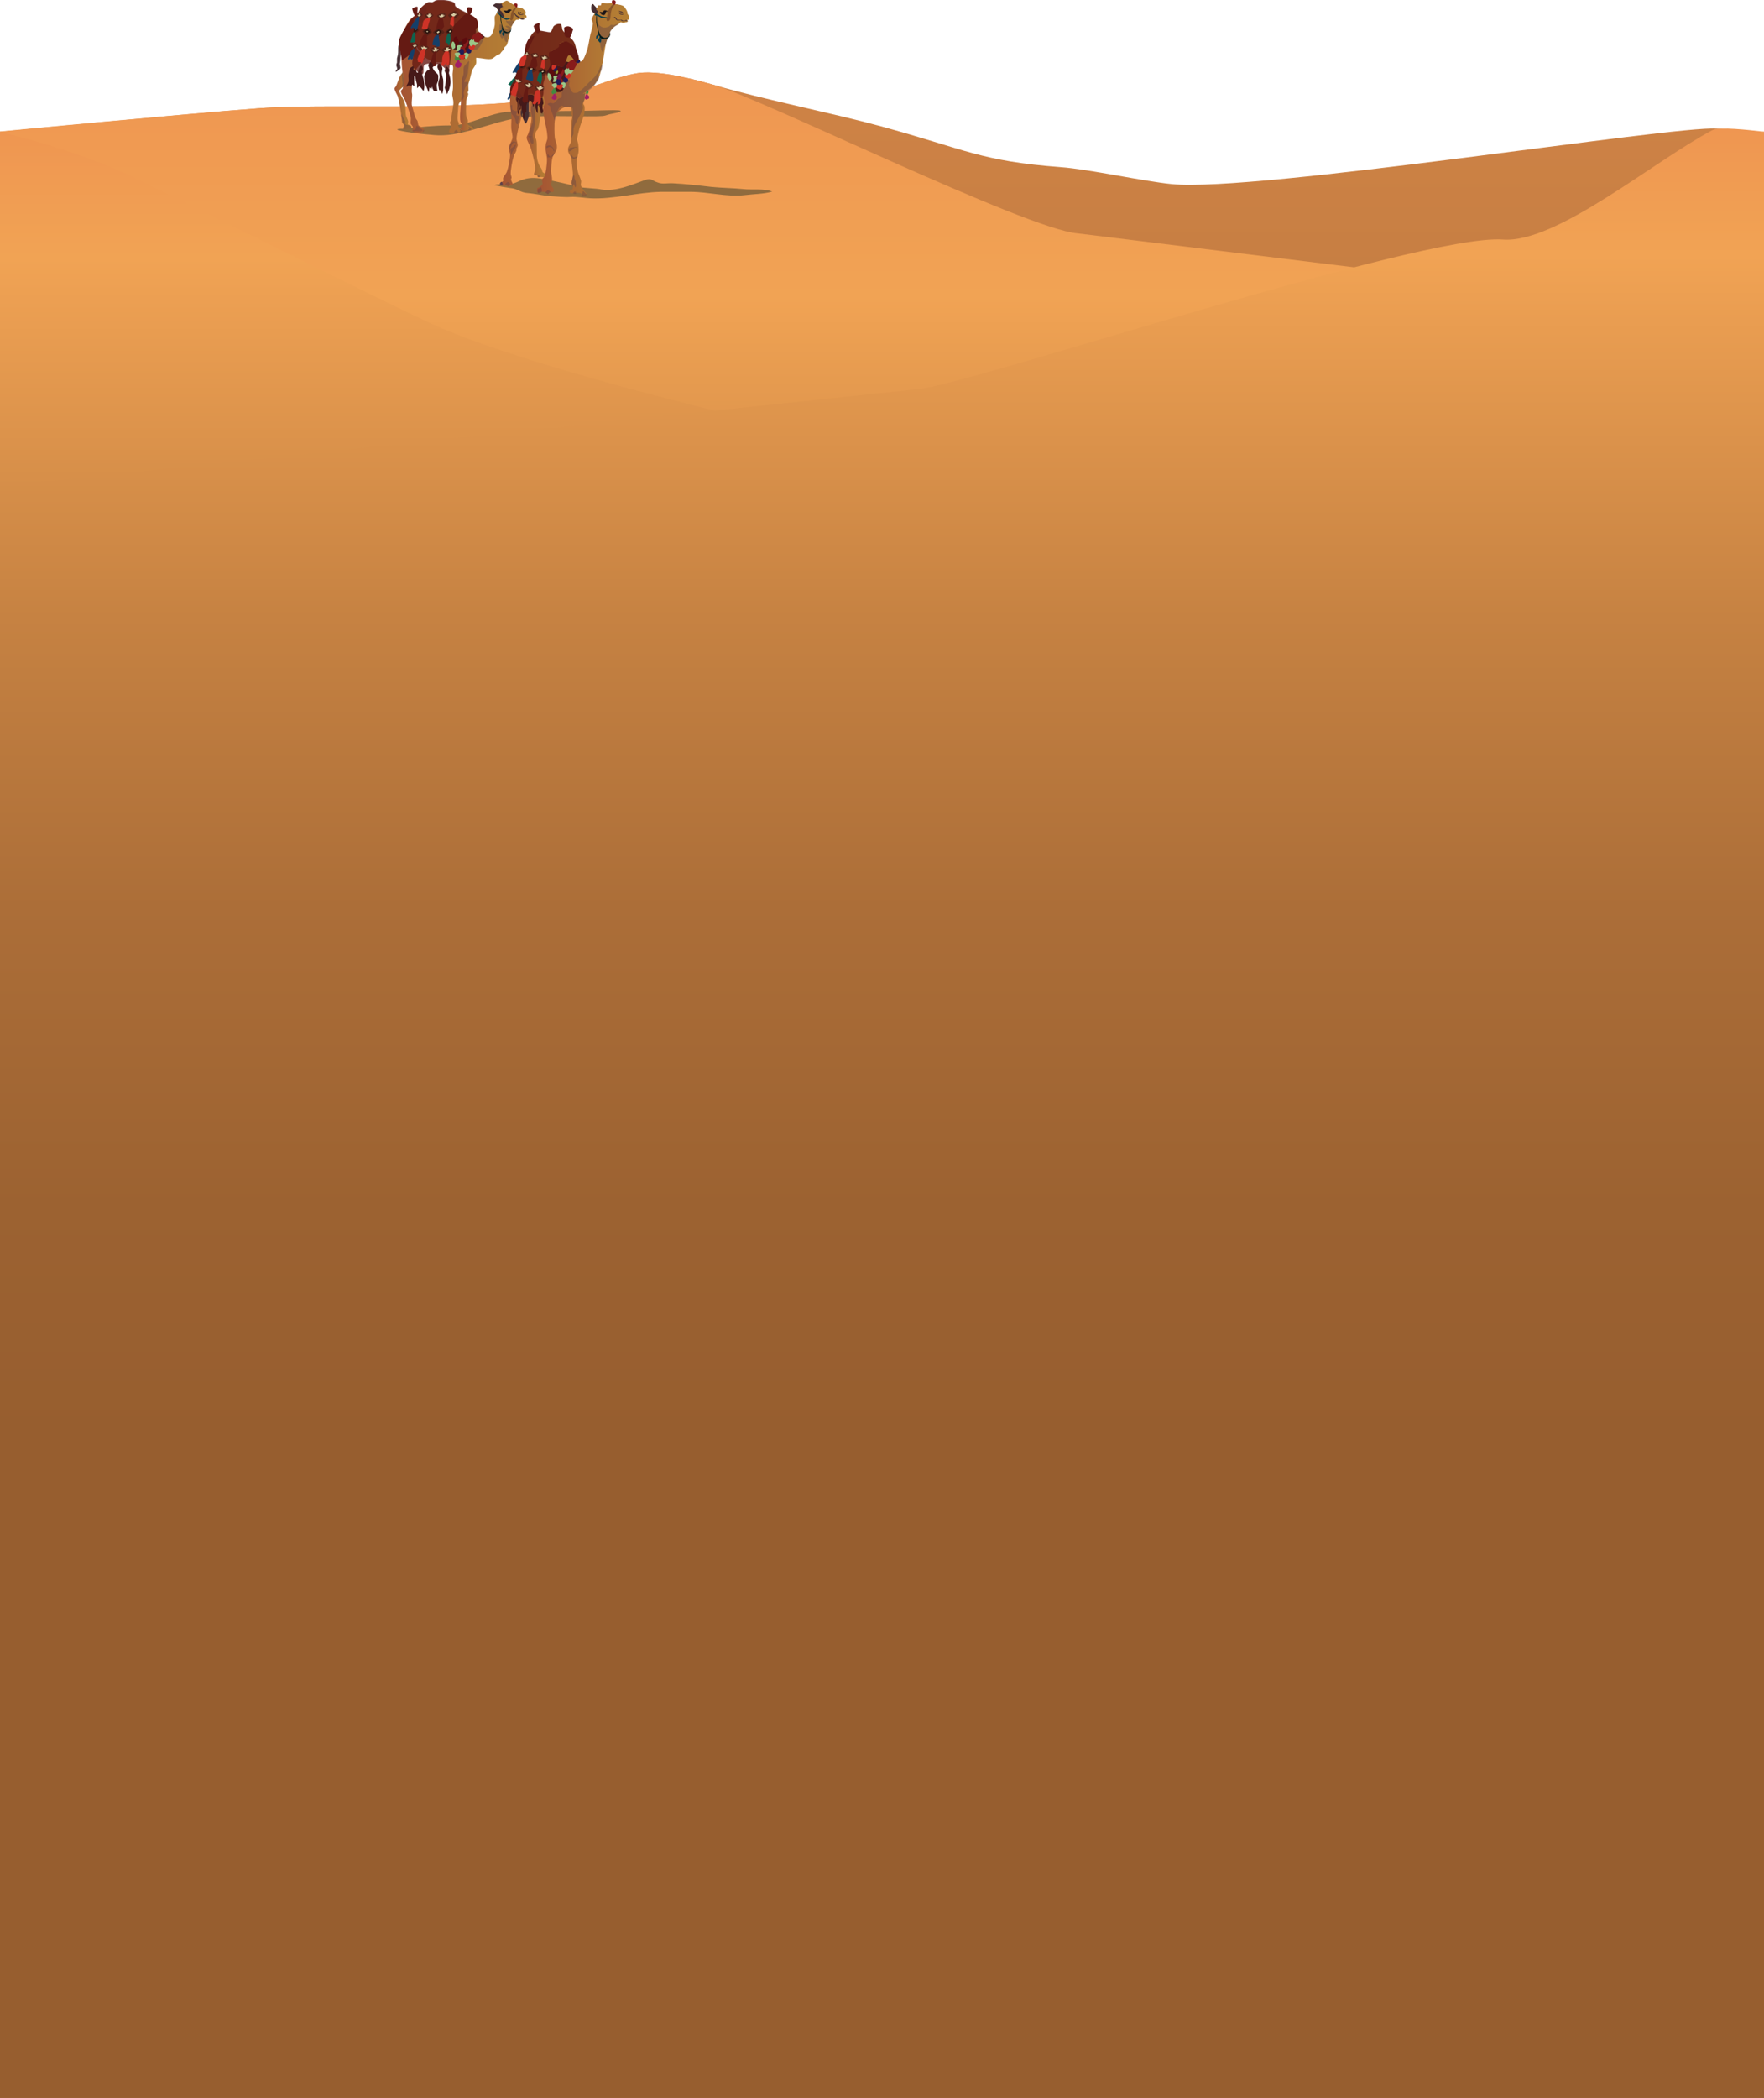 <?xml version="1.0" encoding="utf-8"?>
<!-- Generator: Adobe Illustrator 17.0.0, SVG Export Plug-In . SVG Version: 6.00 Build 0)  -->
<!DOCTYPE svg PUBLIC "-//W3C//DTD SVG 1.1//EN" "http://www.w3.org/Graphics/SVG/1.1/DTD/svg11.dtd">
<svg version="1.1" id="Layer_1" xmlns="http://www.w3.org/2000/svg" xmlns:xlink="http://www.w3.org/1999/xlink" x="0px" y="0px"
	 width="1280px" height="1522px" viewBox="0 0 1280 1522" enable-background="new 0 0 1280 1522" xml:space="preserve">
<g id="Layer_2">
</g>
<linearGradient id="SVGID_1_" gradientUnits="userSpaceOnUse" x1="-189" y1="1956.902" x2="-189" y2="487.5" gradientTransform="matrix(1 0 0 -1 829 2009.5)">
	<stop  offset="0" style="stop-color:#CF8346"/>
	<stop  offset="0.68" style="stop-color:#976530"/>
	<stop  offset="1" style="stop-color:#CA8044"/>
</linearGradient>
<path fill="url(#SVGID_1_)" d="M0,95.6c0,0,134.8-13,187.4-17c59.4-4.5,181.7,5.1,237.9-14.1c11.1-3.8,28-10.5,39.8-11.7
	c15-1.4,39.2,4.8,53.6,9c35.4,10.4,84.797,20.09,120.61,29.857c61.647,16.813,72.099,25.222,130.499,29.622
	c20.3,1.5,60.299,10.321,80.5,12.3c61.457,6.02,364.199-42.514,395.196-40.273C1261.807,94.486,1280,98.4,1280,98.4V1522H0V95.6z"/>
<linearGradient id="SVGID_2_" gradientUnits="userSpaceOnUse" x1="-189.45" y1="1956.902" x2="-189.45" y2="487.5" gradientTransform="matrix(1 0 0 -1 829 2009.5)">
	<stop  offset="0" style="stop-color:#EF9651"/>
	<stop  offset="0.111" style="stop-color:#F1A354"/>
	<stop  offset="0.136" style="stop-color:#EA9E51"/>
	<stop  offset="0.28" style="stop-color:#C68242"/>
	<stop  offset="0.414" style="stop-color:#AC6E38"/>
	<stop  offset="0.536" style="stop-color:#9C6231"/>
	<stop  offset="0.631" style="stop-color:#975E2F"/>
</linearGradient>
<path fill="url(#SVGID_2_)" d="M-1,1522V95.5c0,0,135.6-13,188.2-16.9c59.4-4.5,181.7,5.1,237.9-14.1c11.1-3.8,28-10.5,39.8-11.7
	c15-1.4,39.2,4.8,53.6,9C554,72.2,744.8,166.3,781.8,169.3l498.3,61.2V1522H-1z"/>
<g opacity="0.4">
	<path fill="#00211E" d="M420.5,135.7c-9.3-2.2-17.1-4.2-26.3-5.8c-6-1.1-10.8-1.3-16.6,1.1c-3.2,1.6-5.8,2.6-9.5,2.9
		c-2.6,0.3-7.4-0.8-9.5,0.5c3.9,0.8,7.4,1.4,11.4,2c5.5,0.3,7.4,3.4,13,3.7c4.5,0.3,11.5,1.9,16,2.2c4.2,0.3,10.8,0.9,15.1,0.6
		c4-0.3,10.4,0.8,14.4,1c16.6,0.8,34.3-4.4,51.1-4.7c7.1,0,14.5,0,21.5,0c13.1,0,26.3,3.9,39.2,2.4c6-0.8,14.2-0.8,20-2.6
		c-5.8-2.4-14.7-1.1-20.8-1.8c-7.9-0.8-15.5-0.8-23.4-1.6c-9.2-1.1-18.4-2.1-27.6-2.6c-3.7-0.3-7.9,0.8-11-0.5
		c-4.5-1.3-4.5-3.7-9.7-1.8c-9.5,3.4-20.7,8.4-31.3,6.8C432.6,136.6,424.4,136.6,420.5,135.7z"/>
</g>
<g opacity="0.4">
	<path fill="#00211E" d="M288.8,94.4c8.1,2.1,18.2,2.8,26.3,3.6c8.7,0.8,17.7-1,26.2-3.4c14.5-3.7,27.2-8.9,42.1-9.9
		c14.2-0.8,28.4-0.3,42.6-0.3c12.4,0,11.9-0.1,15.9-1.4c0.9-0.3,10.3-1.7,8.2-2.7c-1.7-0.9-20.1,0.2-36.2,0.2
		c-7.6,0-14.7,0.3-22.1,0.5c-8.4,0.5-16.8-0.8-25.2,0.3c-13.9,1.8-25.8,9.7-40.2,9.7c-11.6,0-22.1,1.3-33.6,2.4
		c-1.6,0-2.9,0-4.5,0.3L288.8,94.4z"/>
</g>
<path fill="#153F69" d="M378.1,44.5c0,0-0.9,0.2-1.1,0.4c-1.4,1.1-4.1,5.8-4.1,5.8l-1,1.8c0,0,0.8,0.8,1.1,0.4
	c0.3-0.3,0.8-0.5,0.8-0.5l0.9,0.6l1.4,1.3l0.6-1l0.9-3.2l0.4-4v-1.6H378.1z"/>
<path fill="#0E634E" d="M375,56.4c0,0-0.9-0.6-1.2-0.6c-0.5,0.1-1.5,1.3-1.5,1.3l-3.6,4.2l1.1,0.5c0,0,1.5,0.6,1.9,0.4
	c0.5-0.2,1.2-1.7,1.2-1.7L375,56.4z"/>
<path fill="#153F69" d="M373.3,64.3c0,0-1.1,0.5-1.4,0.6c-1.8,1.1-3.7,7.1-3.7,7.1l1,0.3l0.7-1l0.9,1l1.1-0.4l1.1-4.5l0.4-2.1v-1
	H373.3z"/>
<linearGradient id="SVGID_3_" gradientUnits="userSpaceOnUse" x1="-495.392" y1="1941.245" x2="-483.374" y2="1941.245" gradientTransform="matrix(1 0 0 -1 829 2009.5)">
	<stop  offset="0.004" style="stop-color:#A45333"/>
	<stop  offset="0.313" style="stop-color:#AB6633"/>
	<stop  offset="0.718" style="stop-color:#B27934"/>
	<stop  offset="1" style="stop-color:#B58034"/>
</linearGradient>
<path fill="url(#SVGID_3_)" d="M345.5,42.4c0,0.9,0.2,2.7,0,3.6c-0.4,1.4-2.2,3.6-2.8,4.9c-0.7,1.8-1.5,5.6-2,7.5
	c-0.2,0.7-0.7,2-0.8,2.7c-0.2,1.2,0.2,3.6,0,4.8c-0.1,0.3-0.5,0.9-0.5,1.3c0,0.3,0.4,0.7,0.4,0.9c0,0.5-0.3,1.3-0.4,1.8
	c-0.2,0.6-0.8,1.6-0.9,2.2c-0.2,0.6-0.2,1.8-0.2,2.5c-0.1,2.6-0.4,7.9,0.2,10.5c0.1,0.6,0.9,1.5,1,2.1c0.2,0.7-0.3,2.3,0,3
	c0.3,0.6,1.7,1.4,2.4,1.6c0.4,0.1,1.2-0.2,1.5,0c0.2,0.2,0.3,0.8,0.2,1.1c-0.1,0.3-0.5,0.8-0.8,1c-0.7,0.4-2.4,0.5-3.2,0.6
	c-0.6,0.1-1.8,0.4-2.5,0.4c-0.7-0.1-2.3-0.3-2.7-0.9c-0.2-0.2-0.2-0.9,0-1.2c0.1-0.2,0.7-0.2,0.9-0.4c0.3-0.5,0.1-1.7,0-2.2
	s-0.9-1.3-1.1-1.8c-1-3.8,0.6-11.8,0.2-15.7c-0.1-0.8-0.6-2.4-0.7-3.2c-0.3-3.2-0.2-9.8,0.3-13c0.1-0.7,0.7-2,0.9-2.7
	c0.3-1.4-0.1-4.3,0.4-5.6c0.4-1,1.8-2.5,2.5-3.2c0.3-0.3,0.8-0.9,1.2-1c0.6-0.2,2,0.3,2.6,0c0.7-0.3,1.5-1.9,2.2-2.2
	c0.4-0.2,1.5-0.3,1.8,0C345.6,41.9,345.5,42.2,345.5,42.4z"/>
<path opacity="0.4" fill="#604148" enable-background="new    " d="M340.2,44.1c0.8,0.1-0.7,7.3-0.6,8.1c0.2,1.4-1.4,3.9-1.9,5.2
	c-0.2,0.5-1,1.6-0.7,2c0.4,0.5,2.3-0.6,2.6,0c0.7,1.1-1.8,3.4-2.2,4.6c-0.3,0.9-0.9,2.7-0.9,3.6c0,0.6,0.4,1.8,0.3,2.4
	c-0.1,0.4-1.2,3-1.3,2.5c-0.5-1.5-0.8-4.7-0.8-5.8c0-1.9,0.1-5.3,0.2-7.2c0-0.9,0.3-2.9,0.5-3.8c0.2-0.7,0.5-1.8,0.6-2.5
	c0.1-0.8-0.1-3.6,0.4-5C336.9,47.3,340.1,44.1,340.2,44.1z"/>
<linearGradient id="SVGID_4_" gradientUnits="userSpaceOnUse" x1="-446.73" y1="1908.54" x2="-431.57" y2="1908.54" gradientTransform="matrix(1 0 0 -1 829 2009.5)">
	<stop  offset="0.004" style="stop-color:#A45333"/>
	<stop  offset="0.313" style="stop-color:#AB6633"/>
	<stop  offset="0.718" style="stop-color:#B27934"/>
	<stop  offset="1" style="stop-color:#B58034"/>
</linearGradient>
<path fill="url(#SVGID_4_)" d="M385.1,73.2c-0.4,2.1-0.3,5.3-0.3,7.1c0.1,1.5,1,4.4,0.9,5.9c-0.1,2.7-1.4,7.9-2.3,10.5
	c-0.2,0.6-0.8,1.6-1,2.1c-0.1,0.3-0.3,1-0.2,1.4c0.2,2,2.5,5.5,3,7.4c1.2,3.8,3.2,11.5,3.2,15.5c0,1-1.3,3-0.7,3.8
	c0.3,0.4,1.6,0,2,0.4c0.3,0.2,0.3,1,0.5,1.2c0.5,0.3,1.6-0.1,2.2-0.1c1.2-0.1,4.3,0.9,4.8-0.2c0.3-0.5-1-1.5-1.4-1.9
	c-0.5-0.5-1.8-1-2.1-1.5c-0.3-0.4-0.3-1.4-0.5-1.8c-0.4-1-1.8-2.7-2.2-3.7c-0.5-1.1-1.2-3.4-1.3-4.6c-0.5-3.3,0.2-10.1-0.6-13.3
	c-0.1-0.6-0.8-1.5-0.9-2.1c-0.1-1,0.4-2.9,0.7-3.8c0.3-0.6,1.3-1.5,1.5-2.1c1.6-3.9,1.8-14.7,3.2-16.1L385.1,73.2z"/>
<linearGradient id="SVGID_5_" gradientUnits="userSpaceOnUse" x1="-539.264" y1="1960.982" x2="-446.985" y2="1960.982" gradientTransform="matrix(1 0 0 -1 829 2009.5)">
	<stop  offset="0.004" style="stop-color:#A45333"/>
	<stop  offset="0.313" style="stop-color:#AB6633"/>
	<stop  offset="0.718" style="stop-color:#B27934"/>
	<stop  offset="1" style="stop-color:#B58034"/>
</linearGradient>
<path fill="url(#SVGID_5_)" d="M361.2,7.4c0-0.5-0.8-1.2-0.9-1.6c-0.1-0.4,0.1-1.2,0-1.6s-1.1-0.9-0.9-1.2c0.4-0.9,2.9-0.1,3.8-0.4
	c1.2-0.3,3.3-2.1,4.5-2.1c1.3,0.1,3.3,2.1,4.5,2.7c0.5,0.2,1.6,0.4,2.1,0.7c0.3,0.2,0.6,1.1,1,1.3c0.7,0.5,2.7,0.3,3.5,0.7
	c0.8,0.5,2.2,1.8,2.6,2.7c0.1,0.3,0.1,1,0,1.3c-0.1,0.1-0.4,0.2-0.4,0.4c0,0.4,0.9,0.9,1,1.3c0.1,0.3,0.2,0.9,0,1.1
	c-0.3,0.3-1.4-0.3-1.7,0c-0.2,0.2,0.4,0.8,0.3,1c-0.3,0.5-1.9,0.4-2.5,0.4c-0.4,0-1.1-0.5-1.5-0.3c-0.2,0.1-0.2,0.6-0.4,0.6
	c-0.3,0.2-1.2-0.2-1.5,0c-1.2,0.6-2.6,3-3.2,4.2c-1.1,2.3-1.8,7.5-2.5,9.9c-0.3,1-0.7,3.1-1.2,4c-0.3,0.6-1.4,1.4-1.8,1.9
	c-0.1,0.3-0.2,0.9-0.3,1.2c-0.4,0.7-1.6,1.7-2.1,2.4c-0.2,0.3-0.5,0.9-0.8,1.1c-0.3,0.3-1.2,0.4-1.6,0.6c-1.2,0.6-3.2,2.7-4.5,3
	c-2.4,0.7-7.5-0.6-9.9-0.7c-0.4,0-1.3-0.2-1.6,0c-0.7,0.3-1.5,1.9-2.2,2.2c-0.6,0.3-2-0.2-2.6,0c-0.4,0.1-0.9,0.7-1.2,1
	c-0.7,0.7-2.1,2.3-2.5,3.2c-0.5,1.3-0.1,4.2-0.4,5.6c-0.1,0.7-0.7,2-0.9,2.7c-0.4,2.4-0.3,7.4-0.3,9.9c0,0.8,0.1,2.3,0,3.1
	c-0.1,0.4-0.4,1.1-0.5,1.5c-0.1,0.5-0.2,1.7-0.4,2.2c-0.2,0.5-1,1.3-1.2,1.8c-0.5,1.3-0.6,4.1-0.7,5.5c-0.1,1.6-0.5,5-0.2,6.6
	c0.1,0.7,1,1.9,0.9,2.6c0,0.4-0.7,1-0.6,1.3c0.1,1,2.1,2.2,2.6,3.1c0.2,0.3,0.6,0.9,0.4,1.1c-0.3,0.6-1.8,0.4-2.4,0.6
	c-0.3,0.1-1,0.3-1.3,0.3c-1.4,0.2-4.7,0.8-5.7-0.3c-0.3-0.3-0.1-1.2,0-1.6c0.1-0.5,0.9-1.2,1.1-1.6s0.2-1.4,0.2-1.9
	c-0.1-0.5-0.8-1.3-0.8-1.8s0.7-1.3,0.8-1.8c0.2-0.6,0.2-2,0.3-2.6c0.3-2.4,1.3-7.1,1.4-9.6c0-0.5,0-1.6-0.1-2.2
	c-0.1-1-0.6-2.9-0.7-3.9c-0.1-1.4,0.5-4.2,0.5-5.5c0.1-2.4-0.3-7.3-0.3-9.7c0-1.6,1-5.2-0.1-6.5c-0.5-0.6-2.5-0.2-3.3-0.5
	c-0.6-0.2-1.4-1.2-2-1.4c-1.9-0.6-6.1,0.1-8-0.5c-1.8-0.5-5.3-2.1-6.7-3.3c-1.7-1.4-4.3-5.1-5.5-7c-0.9-1.5-1.9-4.4-2.8-6.3
	c-0.8-1.6,1.5,5.3,2.4,6.9c1.1,1.9,3.7,5.2,5.6,6.9c0.7,0.7-5.2,6.6-6.6,9c-0.5,0.9-1.3,2.7-1.6,3.7c-0.4,1.6-0.6,5-0.8,6.7
	c-0.1,1.3-0.3,4-0.2,5.3c0,0.5,0.3,1.4,0.3,1.8c0.1,1.8-0.5,5.4-0.3,7.2c0.1,1.2,0.9,3.5,1.2,4.7c0.4,1.5,1.2,4.5,1.9,5.8
	c0.2,0.4,0.9,1,1,1.4c0.4,0.8,0.3,2.7,0.9,3.4c0.6,0.8,2.7,1.2,3.4,1.9c0.2,0.2,0.4,0.8,0.5,1.1c0.1,0.3,0.2,0.9,0,1.1
	c-1.5,1.5-7,1.5-8.4-0.1c-0.2-0.2,0-0.9,0.1-1.2c0.1-0.2,0.3-0.6,0.3-0.8c0-0.4-0.1-1.1-0.3-1.4c-0.2-0.5-1.1-1.3-1.3-1.8
	c-0.3-1.1,0.2-3.4,0-4.5c-0.5-3.3-3-9.7-4.3-12.9c-0.6-1.4-2.4-4.1-2.8-5.6c-0.1-0.3-0.1-0.9,0-1.2c0.2-0.4,1-1,1.2-1.4
	c0.7-1.9,0.4-6.1,0.3-8.1c-0.1-1.8-0.6-5.5-0.8-7.3c-0.3-2.9-0.3-8.8-0.7-11.7c-0.2-1.7-1.6-5-1.5-6.7s1.7-4.8,2.4-6.3
	c1.3-2.7,4-8,5.9-10.2c1.1-1.3,4.1-2.9,5.2-4.1c0.6-0.8,1.2-2.7,1.9-3.5c1.2-1.4,4.1-3.9,5.8-4.4c0.6-0.2,2,0.3,2.6,0.1
	c0.9-0.2,2.3-1.4,3.2-1.5c3.2-0.5,10.5-0.2,13,2c0.4,0.4,0.3,1.8,0.7,2.3c1.3,1.6,5.3,3.2,7.1,4.3c2.2,1.3,7.4,3,8.7,5.2
	c1,1.7,0,6.2,1,8c0.7,1.4,3.3,3.7,4.7,4.3c0.7,0.3,2.3,0.4,3,0.2c0.5-0.1,1.4-0.8,1.7-1.2c1.2-1.6,2.3-5.5,2.6-7.5
	c0.3-1.6-0.3-4.9,0.1-6.5C359.6,10.8,361.3,8.6,361.2,7.4z"/>
<linearGradient id="SVGID_6_" gradientUnits="userSpaceOnUse" x1="-542.633" y1="1936.33" x2="-530.558" y2="1936.33" gradientTransform="matrix(1 0 0 -1 829 2009.5)">
	<stop  offset="0.004" style="stop-color:#A45333"/>
	<stop  offset="0.313" style="stop-color:#AB6633"/>
	<stop  offset="0.718" style="stop-color:#B27934"/>
	<stop  offset="1" style="stop-color:#B58034"/>
</linearGradient>
<path fill="url(#SVGID_6_)" d="M290.9,54.2c-1.4,1.9-2.5,6.6-3.7,8.6c-0.2,0.3-0.7,0.7-0.8,1c-0.1,0.3-0.1,0.9,0,1.2
	c0.3,1.3,1.8,3.7,2.3,5c0.9,3,1.8,9.1,2.3,12.2c0.2,1.5,0.6,4.5,0.7,6c0,0.2-0.1,0.5,0,0.6c0.2,0.6,1.2,1.3,1.4,1.9
	c0.1,0.2,0.1,0.8,0,1s-0.4,0.5-0.5,0.7c-0.1,0.3-0.2,1.2,0.1,1.4c0.1,0.1,0.5,0,0.7,0c0.7,0,2-0.2,2.6-0.2c0.5,0,1.7,0.4,2.1,0.1
	c0.2-0.1,0.3-0.7,0.4-1c0-0.4-0.1-1.1-0.3-1.4c-0.4-0.5-1.9-0.6-2.2-1.1c-0.2-0.4,0.3-1.5,0.2-2c-0.1-1.2-1.4-3.2-1.6-4.4
	c-0.4-1.8-0.2-5.6-0.5-7.4c-0.2-1.1-1-3.2-1.4-4.2c-0.6-1.4-2.5-4.1-2.8-5.6c-0.1-0.3-0.1-0.9,0.1-1.2c0.2-0.4,2.8-2.6,3-3
	c0.7-1.9,0-4.2-0.1-6.2c0-0.5-0.3-3.3-0.4-3.7C292.4,52.4,291,54.1,290.9,54.2z"/>
<linearGradient id="SVGID_7_" gradientUnits="userSpaceOnUse" x1="-439.168" y1="1937.54" x2="-372.475" y2="1937.54" gradientTransform="matrix(1 0 0 -1 829 2009.5)">
	<stop  offset="0.004" style="stop-color:#A45333"/>
	<stop  offset="0.313" style="stop-color:#AB6633"/>
	<stop  offset="0.718" style="stop-color:#B27934"/>
	<stop  offset="1" style="stop-color:#B58034"/>
</linearGradient>
<path fill="url(#SVGID_7_)" d="M429.8,3.3c0.2-0.2,0.7-0.3,0.8-0.1c0.5,0.8,1.4,1.7,1.9,2.2c0.1,0.1,0.4,0.4,0.5,0.4
	c0.6-0.1,0.8-1.6,1.3-1.9c0.3-0.2,1.2,0.2,1.6,0c0.4-0.2,0.3-1.4,0.7-1.6c0.8-0.5,2.8,0.2,3.7,0.2c0.9,0,2.7-0.4,3.6-0.2
	c0.5,0.1,1.4,0.7,1.9,0.8s1.5-0.1,2,0c1.2,0.2,3.7,0.7,4.7,1.4c0.7,0.5,1.7,2.1,2.1,2.8c0.2,0.4,0.6,1.3,0.7,1.7
	c0,0.2-0.1,0.6,0,0.8c0.1,0.4,0.7,1,0.8,1.3c0.2,0.5,0.3,1.7,0.3,2.2c0,0.3,0.2,0.8,0,1s-0.8-0.2-1,0c-0.3,0.3,0.2,1.3-0.1,1.6
	c-0.3,0.3-1.2,0.2-1.6,0.3s-1,0.4-1.4,0.4c-0.5,0-1.5-0.6-2-0.4c-0.3,0.1-0.7,0.7-0.9,0.9c-0.8,0.7-2.8,1.5-3.6,2.2
	c-1,0.8-2.8,2.7-3.2,3.9c-0.2,0.6,0,1.9-0.2,2.5s-1.3,1.5-1.6,2.2c-1.8,4.1-2.5,13.1-3.5,17.4c-0.6,2.6-1.5,7.9-2.5,10.3
	c-0.7,1.6-2.5,4.7-3.6,6c-1.4,1.7-5.5,3.9-6.5,5.8c-0.5,1-0.4,3.4-0.6,4.5c-0.2,0.8-1,2.5-0.9,3.3c0.1,0.5,0.8,1.3,0.9,1.8
	c0.3,1.3,0.1,4-0.1,5.3c-0.5,2.8-2.8,8-3.5,10.8c-0.5,2-1.7,6.1-1.7,8.2c0,0.8,0.7,2.4,0.8,3.3c0.2,1.4,0.4,4.2,0.2,5.6
	c-0.1,1.2-0.9,3.5-1.1,4.7c-0.1,0.7-0.4,2-0.4,2.7c0,1.8,0.6,5.3,1,7c0.4,1.8,2.1,5,2.4,6.8c0.1,0.8-0.4,2.4-0.2,3.1
	c0.4,1.5,2.4,4.1,3.4,5.3c0.2,0.2,0.8,0.5,0.8,0.8c-0.1,0.6-1.3,1.2-1.9,1.2c-0.8,0-1.9-1.4-2.7-1.7c-0.6-0.3-2.2,0-2.7-0.5
	c-0.2-0.2-0.3-0.9-0.6-1.1c-0.3-0.2,0.6,1.3,0.3,1.6c-0.3,0.3-1.2,0.1-1.6,0.1c-0.8,0-2.5,0.1-3-0.5c-0.2-0.2-0.1-0.9,0-1.1
	c0.3-0.5,1.5-0.7,1.8-1.2c0.3-0.4,0.4-1.5,0.4-2c0-0.7-0.8-1.9-0.9-2.6c-0.1-1.4,0.9-4.1,0.9-5.5c0.1-2.5-0.7-7.5-0.9-10.1
	c0-0.5,0-1.6-0.1-2.1c-0.3-1.4-2.1-3.8-2.4-5.1c-0.1-0.7-0.2-2,0-2.7c0.2-1.1,1.6-2.9,1.9-4c0.3-1,0.4-3,0.4-4
	c0.1-2.6-0.3-7.9-0.1-10.5c0.1-1.2,0.9-3.5,0.7-4.7c0-0.3-0.4-0.8-0.5-1.1c-0.1-0.5,0.2-1.4,0.2-1.8c0-0.8-0.1-2.6-0.6-3.2
	c-0.4-0.4-1.5-0.6-2.1-0.6c-1,0-2.9,0.4-3.7,0.9c-1.4,0.7-4,2.8-4.9,4.2c-0.6,1-0.9,3.2-1,4.3c-0.4,3.3-0.4,10.1,0,13.4
	c0.2,1.4,1.4,4,1.5,5.5c0.1,0.7,0,2-0.2,2.7c-0.4,1.6-2.6,4.3-3,5.9c-0.7,2.4-1,7.5-1,10.1c0,1.5,0.8,4.4,0.7,5.9
	c0,1-0.9,2.8-0.7,3.8c0.2,0.9,1.6,2.2,1.8,3.1c0.1,0.5,0.2,1.5-0.2,1.9c-0.5,0.5-2.4-0.2-3,0.2c-0.3,0.2-0.5,1.1-0.8,1.1
	c-0.5,0.1-1.2-0.8-1.7-1c-0.3-0.1-1-0.2-1.3-0.2c-0.6-0.1-1.8-0.1-2.4-0.1c-0.5,0.1-1.6,0.8-2.1,0.5c-0.4-0.2-0.5-1.2-0.5-1.7
	c0-0.3,0-1,0.2-1.3c0.3-0.4,1.4-0.6,1.8-0.9c0.6-0.4,1.7-1.5,1.9-2.1c0.2-0.5-0.1-1.6-0.2-2.1c0-0.4-0.1-1.1,0.1-1.5
	c0.2-0.5,1.2-1.3,1.5-1.8c0.6-1.2,1.1-3.9,1.3-5.3c0.3-1.9,0.7-5.8,0.6-7.8c-0.1-1.7-0.9-4.9-1-6.6c-0.1-1.1,0-3.3,0.2-4.3
	c0.2-0.9,1-2.7,1.1-3.7c0.1-1.1-0.2-3.5-0.3-4.6c-0.4-3.2-2-9.4-2.4-12.6c-0.2-2-0.3-6.1-0.4-8.2c-0.2-3-1.2-8.9-1-11.8
	c0.3-2.7,1.9-8.1,2.9-10.6c0.7-1.7,2-5.6,3.6-6.4c1.3-0.6,4.5,0.5,5.9,1c0.8,0.3,2.1,2.1,3,2c2.1-0.2,4.3-5,6.3-5.8
	c1.3-0.5,4.3-0.5,5.5,0.1c0.3,0.2,0.5,1.1,0.9,1.1c2.2-0.1,3.8-5.6,4.6-7.7c1.1-2.8,1.9-8.7,2.5-11.7c0.5-2.1,2-6.3,1.9-8.5
	c0-0.7-0.9-1.9-0.9-2.6c0-0.6,0.6-1.6,0.8-2.1c0.3-0.8,1.7-2.4,1.5-3.3c-0.2-0.7-1.9-1-2.3-1.6c-0.3-0.4-0.4-1.4-0.4-1.9
	C429.2,5.3,429.2,3.8,429.8,3.3z"/>
<linearGradient id="SVGID_8_" gradientUnits="userSpaceOnUse" x1="-466.27" y1="1933.098" x2="-408.232" y2="1933.098" gradientTransform="matrix(1 0 0 -1 829 2009.5)">
	<stop  offset="0.004" style="stop-color:#A45333"/>
	<stop  offset="0.313" style="stop-color:#AB6633"/>
	<stop  offset="0.718" style="stop-color:#B27934"/>
	<stop  offset="1" style="stop-color:#B58034"/>
</linearGradient>
<path fill="url(#SVGID_8_)" d="M380.7,71.6c0.3-0.3,1.2,0.1,1.6,0.2c3.2,0.9,9.4,7.1,12.1,5.2c2.6-1.9-1.2-9.6-0.9-12.8
	c0.3-2.8,1.8-8.3,2.9-10.8c0.7-1.7,2-5.6,3.6-6.4c1.4-0.6,4.6,0.6,6.1,1.1c0.8,0.3,2,2,2.9,1.9c2-0.2,4.5-5.3,6.5-5.9
	c0.9-0.2,4.5-0.5,5.3,0.2c0.6,0.5-1-2-1.3-2.7c-1-2.6-1.6-8.4-3-10.9c-1.5-2.6-6.8-6.1-8.3-8.7c-0.6-1-0.3-3.7-1.3-4.3
	c-1-0.6-3.7,0.3-4.7,1.1c-1.1,0.8-1.5,4-2.7,4.7c-1.1,0.6-3.7-0.4-4.9-0.5c-1.4-0.2-4.3-1.1-5.6-0.6c-1.9,0.7-4.3,4.4-5.3,6.2
	c-0.9,1.5-2.1,4.9-2.5,6.6c-0.2,1-0.2,3.1-0.5,4.1c-0.4,1.3-1.9,3.7-2.4,5c-0.5,1.5-1.1,4.6-1.6,6.2c-0.3,0.9-0.8,2.7-1.1,3.6
	c-0.7,1.9-2.7,5.4-3.2,7.3c-0.3,1.1-0.2,3.3-0.5,4.4c-0.2,0.8-1.2,2.3-1.4,3.1c-0.3,1.3-0.5,4-0.5,5.3c0,2.4,1,7.3,1.1,9.7
	c0.1,2.3-0.3,7-0.1,9.3c0.1,1.7,1.1,5.1,0.9,6.8c-0.2,1.6-2,4.5-2.4,6.1c-0.1,0.7-0.2,2.2-0.1,2.9c0.1,0.8,0.7,2.2,0.7,3
	c0.1,3.2-1.2,9.6-2.3,12.6c-0.4,1-1.7,2.7-2.2,3.6c-0.2,0.4-0.6,1.1-0.6,1.5c0,0.3,0.3,0.9,0.3,1.2c-0.2,0.9-2.5,2.1-2.3,3
	c0.1,0.4,1,0.7,1.4,0.8c0.7,0.1,2-0.3,2.7-0.2c0.5,0.1,1.3,0.8,1.8,0.8c0.4,0,1.1-0.8,1.5-1s1.4,0,1.6-0.4c0.3-0.5-0.5-1.6-0.7-2.1
	c-0.1-0.4-0.5-1.1-0.5-1.4c0-0.4,0.4-1.2,0.4-1.6c0-0.7-0.6-1.9-0.6-2.6c-0.1-3.3,1.2-9.8,2.2-13c0.3-1.1,1.7-3,1.9-4.1
	c0.1-0.3-0.1-0.8,0-1.1c0.1-0.6,0.9-1.7,1-2.4c0.1-1.2-0.9-3.7-0.9-4.9c0-1.7,0.8-5.2,1.2-6.9c0.4-1.7,1.3-4.9,1.7-6.6
	c0.4-1.5,1-4.5,1.3-6c0.5-1.9,1.8-5.8,2.1-7.8C380.8,72.8,380.4,71.8,380.7,71.6z"/>
<path fill="#462E32" d="M377.9,81.2c0.1,0.4-0.1,1.2,0,1.6s0.3,1.7,0.7,1.6c0.5-0.1-0.1-1.7,0.4-1.9c0.1-0.1,0.4,0.2,0.5,0.3
	c0.2,0.5-0.3,1.6-0.3,2.2c0.1,0.8,0.9,2.4,1.3,3.1c0.2,0.4,0.4,1.5,0.8,1.6c0.6,0,1.1-1.5,1.3-2c0.4-0.9,1-2.7,1.2-3.6
	c0.1-0.9,0-2.6,0-3.4c0-1.6,0-4.9,0-6.5c0-0.5,0.4-1.6,0-1.8c-0.5-0.3-1.1-0.4-1.4-0.5c-0.4-0.1-1.2-0.4-1.6-0.2
	c-2,1.3-1.8,6.8-2.8,8.9c0,0.1-0.2,0.3-0.2,0.4C377.7,80.9,377.9,81.1,377.9,81.2z"/>
<path fill="#462E32" d="M365.1,4.9c-0.2-0.3-0.2-0.1-0.5-0.3c-0.4-0.3-0.2-1.6-0.6-1.9c-0.4-0.4-0.5,0-1.1,0c-0.5,0-2.1-0.2-3-0.2
	c-0.3,0-2,1.1-2,1.3c0,0.4,0.5,0.9,1.4,1.2c0.3,0.1,0.9,0.5,1,0.8c0.1,0.5,1,1,1.2,1.3s0.1,1.1,0.3,1.4c0.6,1.2,2.2,3.7,3.5,4
	c0.2,0,0.5-0.1,0.6-0.3c0.2-0.3-0.4-1.2-0.6-1.5c-0.2-0.6-0.8-1.7-1.2-2.3c-0.3-0.3-1.1-0.7-1.2-1.1c-0.1-0.6,0.7-1.7,1.2-2
	C364.5,5.1,365.1,5,365.1,4.9z"/>
<path fill="#1D1618" d="M365.4,7.7c0.4-0.2,2.2,0.2,2.6,0c0.3-0.1,0.6-0.7,0.9-0.9c0.5-0.2,2.1,0.2,2.3,0.3c0.6,0.2-0.5,0.5-0.8,0.8
	c-0.2,0.2-0.5,0.9-0.8,1.1c-0.6,0.3-1.9,0.6-2.5,0.3c-0.3-0.1-0.7-0.8-1-0.9C365.8,8.3,365.2,7.8,365.4,7.7z"/>
<path fill="#462E32" d="M376.7,8.9c-0.1-0.1-0.2-0.5-0.6-0.4c-0.2,0.1-0.3,1.1-0.3,1.3c0.1,0.3,0.6,0.7,0.9,0.8
	c0.6,0.3,2.7,0.4,3.1,0.1c0.1-0.1-0.7-0.3-0.8-0.3c-0.4-0.1-1.4,0-1.8-0.3C376.9,9.9,377,9.4,376.7,8.9z"/>
<path fill="#462E32" d="M373.1,9.1c0.4,0.4,1.2,1.6,1.5,1.8c0.8,0.6,2.4,1.7,3.3,2.1c0.4,0.2,1.2,0.2,1.5,0.4c0.3,0.1,1,0.1,1,0.4
	c0,0.3-0.9,0.4-1.1,0.4c-0.3,0.1-0.7-0.1-1.1-0.2c-0.9-0.4-2.7-1.4-3.5-2c-0.4-0.3-1-1-1.2-1.5C373.5,10.4,372.7,8.8,373.1,9.1z"/>
<path fill="#462E32" d="M377.1,8.6c0.6,0,1.9,0.9,2.3,1.2c0.2,0.1,0.3,0.4,0.5,0.7c0.1,0.3-0.6-0.6-0.9-0.7
	c-0.3-0.2-1.2-0.1-1.4-0.4C377.6,9.3,377,8.6,377.1,8.6z"/>
<path opacity="0.4" fill="#604148" enable-background="new    " d="M373.4,15.5c-0.7-1.2-4.2,0.1-5.4-0.3c-0.2-0.1-0.6-0.8-0.8-0.6
	c-0.4,0.3,0.3,1.5,0.6,2c0.6,0.9,2.4,2.6,3.5,2.4c0,0,0.9-1.7,1.3-2.2C372.8,16.4,373.4,15.5,373.4,15.5z"/>
<path opacity="0.4" fill="#604148" enable-background="new    " d="M370.1,22.9c-0.3,1.2-1.9,4-2.1,5.2c-0.1,0.6,0.5,2.2,0,2.5
	c-0.4,0.2-1.3-0.5-1.6-0.9c-0.4-0.6-0.1-2.5-0.8-2.7c-0.4-0.1-0.9,1-1.3,1c-0.4-0.1-0.9-1-1.1-1.4c-0.4-0.7-0.8-2.4-0.9-3.2
	c-0.1-1.4,0-5.5,0.4-5.7c0.9-0.5,2.1,2,3,2.5c0.8,0.4,3,1.6,3.4,0.9s-2.5-1.4-2.3-2.1c0.1-0.3,0.9-0.3,1.2-0.3
	c0.8,0.1,2.6,0.6,2.8,1.3C370.9,19.9,370.4,21.8,370.1,22.9z"/>
<path opacity="0.4" fill="#604148" enable-background="new    " d="M346.8,21.2c0-0.8,0-2.1-0.8-2.4c-2.6-1.3-5.5,1.5-6.2,2.7
	c-0.3,0.6,0.2,2.1,0,2.8c-0.1,0.5-0.9,1.2-0.9,1.7c-0.1,0.5,0.6,1.4,0.5,1.9c-0.1,0.8-1.9,1.9-1.7,2.6c0.2,0.5,1.7,0.4,2.2,0.8
	c0.9,0.8,1.1,3.8,2.1,4.4c0.9,0.6,3.4,0.5,4.3,0c2.2-1.2,4.9-7.8,5.4-8.8c0,0-2.6-1.8-3.4-2.6C347.8,23.5,346.8,22.4,346.8,21.2z"/>
<path opacity="0.4" fill="#604148" enable-background="new    " d="M340.2,92.1c0.5-0.3,1.9,1.1,1.9,1.7c0,0.2-0.3,0.4-0.4,0.5
	c-0.5,0.2-1.8,0.7-2.1,0.3c-0.2-0.3,0.8-0.8,0.9-1.2C340.6,93,339.9,92.3,340.2,92.1z"/>
<path opacity="0.4" fill="#604148" enable-background="new    " d="M342.6,91.3c0.4-0.3,1.4,0.8,1.3,1.2c0,0.2-0.5,0.4-0.7,0.4
	c-0.2-0.1-0.3-0.6-0.4-0.8C342.8,91.9,342.4,91.4,342.6,91.3z"/>
<path opacity="0.4" fill="#604148" enable-background="new    " d="M334.4,94.1c0.3,0.3,1.2,1.1,1,1.5c-0.2,0.3-1.2,0.3-1.4,0
	c-0.1-0.2,0.2-0.5,0.2-0.7c0-0.3-0.7-0.9-0.5-1.1C333.8,93.6,334.2,94,334.4,94.1z"/>
<path opacity="0.4" fill="#604148" enable-background="new    " d="M330.9,94.3c0.5-0.1,1.3,1,1.5,1.5c0,0.1,0.1,0.4,0,0.5
	c-0.2,0.2-0.8,0.3-1,0.3c-0.4,0.1-1.6,0.4-1.8,0C329.2,96,330.2,94.4,330.9,94.3z"/>
<path opacity="0.4" fill="#604148" enable-background="new    " d="M305.3,93.4c0.4,0.3,1.4,0.7,1.4,1.2c0,0.2-0.5,0.6-0.7,0.7
	c-0.9,0.4-3,0-4.1,0c-0.6,0-2.1,0.4-2.5,0c-0.1-0.1-0.1-0.5,0-0.7c0.3-0.5,1.7-0.4,2.1-0.8s0.2-2.2,0.8-2.4
	C303.2,91.1,304.6,92.9,305.3,93.4z"/>
<path opacity="0.4" fill="#604148" enable-background="new    " d="M307.5,94c0.3,0.1,0.4,1,0.3,1.2c-0.1,0.1-0.7,0.6-1,0.6
	s0.1-0.8,0.2-1S307.3,94,307.5,94z"/>
<path opacity="0.4" fill="#604148" enable-background="new    " d="M298.4,91.8c-0.2-0.6-1.7-0.8-2.2-1s-1.8-0.2-2.1-0.7
	c-0.3-0.4,0.1-1.5,0-2c-0.2-0.8-1.3-2.1-1.7-2.9c-0.3-0.6-0.6-1.8-0.9-2.6c-0.1-0.2-0.2,0.7-0.3,1c-0.1,0.8,0.6,2.3,0.7,3.1
	c0,0.5,0.3,1.8,0.5,2.3c0.2,0.6,1,1.5,1.2,2.2s-0.8,0.9-0.9,1.8c0,0.1-0.1,1,0.4,0.9c3.8-0.7,4.1,0.1,5-0.2c0.2-0.1,0.4-0.4,0.4-0.6
	C298.5,92.7,298.4,92.1,298.4,91.8z"/>
<path opacity="0.4" fill="#604148" enable-background="new    " d="M292,63.3c0.6-0.5,0.7-0.5,0.9-1.1c0.6-1.9,0-4.9-0.2-6.3
	c-0.1-0.7-0.4-3.5-0.4-3.5c-0.9,0.2-0.5,3.1-0.5,4c0,1.1,0.5,3.3,0.3,4.4C292.1,61.5,291.5,63.7,292,63.3z"/>
<path opacity="0.4" fill="#604148" enable-background="new    " d="M298.1,31.2c-0.3,1.6-0.4,2.6-0.1,4.1c0.3,1.4,0.9,4.2,1.8,5.3
	c0.7,1,6.1,4.9,6.8,3.9c0.3-0.3,1.6-2,1.4-2.4c-0.4-0.8-3-2.8-3.9-4.3c-0.7-1.1-2.2-3.2-2.5-4.4c-0.3-1.1-1.5-4.1-1.7-5.3
	C299.6,26.8,298.4,29.8,298.1,31.2z"/>
<path opacity="0.4" fill="#604148" enable-background="new    " d="M298.4,15.9c-0.1,0.9,0.9,2.6,1.4,3.3c0.4,0.6,1.2,2.2,1.8,1.9
	c0.5-0.2-0.1-1.5,0-2c0.1-0.8,0.3-2.7,1-3.2c0.7-0.5,2.5,0.7,3.3,0.4c0.4-0.1,0.9-0.8,1-1.2c0.2-0.8-0.4-2.4-0.2-3.2
	c0.3-0.8,1.8-1.7,2.2-2.4c0.4-0.9,0.8-2.8,0.7-3.8c0-0.3-0.2-0.9-0.4-0.9c-1.3-0.4-3.7,2.2-4.5,3.3c-0.4,0.7-0.2,2.5-0.7,3.2
	c-0.7,0.9-3.1,1.4-3.9,2.1C299.6,13.9,298.5,15.2,298.4,15.9z"/>
<path opacity="0.4" fill="#604148" enable-background="new    " d="M321.3,3.5"/>
<path fill="#462E32" d="M432.6,5.6c-0.2-0.5-1-1.2-1.3-1.5s-0.8-1.2-1.2-1.2c-0.3,0-0.7,0.6-0.8,0.9c-0.4,0.9-0.3,2.9,0,3.8
	c0.1,0.4,0.7,1.1,1,1.4c0.4,0.4,1.5,0.6,1.8,1.1c0.1,0.2-0.2,0.6,0,0.7c0.2,0.1,0.7-0.3,0.9-0.5c0.4-0.4,1-1.4,1-2
	c-0.1-0.4-1-0.8-1.2-1.2C432.6,6.7,432.8,5.9,432.6,5.6z"/>
<path fill="#1D1618" d="M435.2,8.6c0.1-0.1,1.6,0.4,2.1,0.2c0.4-0.2,0.7-1.2,1.2-1.3c0.5-0.2,1.5,0.1,1.9,0.3c0.2,0.1,1,0.8,0.9,1
	c0,0.1-0.4-0.2-0.7-0.3c-0.2-0.1-0.4-0.2-0.6-0.1c-0.3,0.1-0.3,0.6-0.5,1.2c-0.4,1-0.9,1.3-1.4,1.4c-0.4,0.1-1.4-0.3-1.8-0.6
	C436,10.1,435.1,8.8,435.2,8.6z"/>
<path fill="#462E32" d="M449.7,8.1c0.5,0.1,1.4,0.2,1.8,0.5c0.3,0.2,1.2,1.2,1.2,1.4c0,0.1-0.5-0.2-0.7-0.3
	c-0.3-0.1-0.6-0.5-0.9-0.6c-0.3-0.2-1.1-0.2-1.4-0.4s-0.5-0.6-0.6-0.8C449.1,7.7,449.6,8.1,449.7,8.1z"/>
<path fill="#462E32" d="M448.8,8.4c0.1-0.1,0.4,1,0.7,1.2c1.3,0.8,1.9,0.4,2.3,0.5c0.1,0.1,0.6,0.3,0.6,0.4c0,0.2-1.7,0.2-2.2,0
	c-0.3-0.1-0.8-0.5-0.9-0.8C449.1,9.4,448.7,8.4,448.8,8.4z"/>
<path fill="#462E32" d="M446.4,12.4c0.6,0.2,0.6,0.8,0.9,1.1c0.2,0.2,0.4,0.7,0.6,0.8c0.6,0.3,2.1-0.1,2.8,0
	c0.5,0.1,1.4,0.9,1.9,0.9c1.2,0,1.7-1,1.8-0.9c0.1,0,0.1,0.6,0.2,0.7c0.2,0.1,0.7-0.1,0.8,0.1v0.4c-0.3,0.1-1.2-0.5-1.3-0.4
	c-0.1,0.2-1.2,0.4-1.4,0.4c-0.4,0-1.2-0.1-1.6-0.3c-0.2-0.1-0.4-0.5-0.6-0.6c-0.4-0.1-1.3,0.2-1.7,0.2c-0.3,0-0.9,0-1.2-0.2
	c-0.3-0.1-0.7-0.6-0.8-0.8c-0.1-0.2-0.4-0.8-0.6-0.9c-0.3-0.2-0.6-0.3-0.8-0.3C445.3,12.5,446,12.2,446.4,12.4z"/>
<path opacity="0.4" fill="#604148" enable-background="new    " d="M448.5,17.6c-0.6-0.7-2.6,0.7-3.5,0.7c-0.4,0-1.1-0.4-1.5-0.3
	c-0.5,0.1-1.3,1.1-1.8,1.3c-0.9,0.4-2.8,0.9-3.8,0.7c-0.8-0.1-2.3-1-2.9-1.5c-0.3-0.3-0.8-1.5-1.2-1.3c-0.5,0.2-0.1,1.6,0,2.1
	c0.2,1.2,1.3,3.6,1.5,4.8c0.3,1.8-0.2,5.3,0,7.1c0.2,1.4,0.7,4.3,1.3,5.6c0.1,0.2,0.4,0.9,0.6,0.9c0.7-0.1,0.5-2.2,0.8-2.9
	c0.4-1,1.5-2.7,1.9-3.7c0.3-0.8,0.7-2.5,1.1-3.2c0.3-0.5,1.2-1.3,1.5-1.9c0.2-0.5-0.1-1.7,0.1-2.3c0.2-0.6,1.1-2,1.7-2.6
	c0.3-0.3,1.3-1.5,2.3-2.1C446.9,18.8,448.7,17.8,448.5,17.6z"/>
<path opacity="0.4" fill="#604148" enable-background="new    " d="M431.6,55.7c-0.9,1.1-3.1,3-4.1,4c-1.2,1.2-3.5,3.7-4.7,4.7
	c-0.9,0.8-2.7,2.4-3.8,2.8c-0.8,0.2-2.5,0.4-3.2,0c-1.2-0.7-2.4-3.6-2.8-5c-0.3-1,1-4,0-4.3c-1.7-0.5-2.8,4.7-3.7,6.2
	c-0.4,0.6-1.4,1.8-1.6,2.5c-0.3,0.9,0.2,3-0.3,3.9c-0.4,0.5-1.7,0.8-2.3,1.1c-1,0.7-2.3,2.9-3.4,3.3c-0.6,0.2-2-0.4-2.7-0.3
	c-0.4,0.1-1.5,0.4-1.6,0.9c-0.1,0.6,1.6,1.1,1.8,1.7c0.1,0.3,0,1,0.1,1.3c0.5,1.8,2.1,4.9,2.5,6.8c0.1,0.5,0.3,2,0.8,2.1
	c0,0,0.1-1.2,0.2-1.5c0.3-0.9,0.7-2.8,1-3.7c0.6-1.5,2.1-5,3.7-5.5c0.5-0.2,1.4,0.6,2,0.8c1,0.2,3,0.3,4,0.4c0.4,0,1.4-0.1,1.7,0.2
	c0.6,0.6,0.4,2.6,0.5,3.4c0.1,1.5-0.1,4.5-0.2,6c-0.1,2.4-0.6,7.1-0.6,9.5c0,0.6-0.2,2-0.2,2.6c-0.1,1,1.1-1.5,1.2-1.9
	c0.4-1.2,0-3.8,0.4-5c1-4,6.5-10.9,6.8-15c0-0.5-0.6-1.3-0.5-1.8c0.1-0.8,1.5-2.9,1.7-3.7c0.2-0.8,0.1-2.2,0.3-3.2
	c0.1-0.4,0.6-1.5,0.6-1.5c-0.4-0.3-1.9,1-2.1,0.5c-0.1-0.2,0.5-0.6,0.8-0.8c0.5-0.3,1.6-0.3,2.1-0.6c1.5-1,4.1-3.2,5.2-4.6
	c1.1-1.4,3.6-4.3,3.7-6.1c0-0.4-0.9-1.1-0.8-1.6c0.1-1,2-2.3,2.4-3.2s0.7-3.8,0.7-3.8c-1.5-0.6-2.6,4.1-3.4,5.5
	C433,53.4,432.2,55,431.6,55.7z"/>
<path opacity="0.4" fill="#604148" enable-background="new    " d="M396.5,106.3c0.4-0.5,1.7-0.8,2.3-0.8c0.7,0.1,2,0.9,2.5,1.5
	c0.3,0.4,0.7,1.3,0.8,1.8c0,0.2,0.2,0.8,0,0.9c-0.7,0.2-0.8-1.9-1.3-2.4c-0.5-0.4-1.7-0.7-2.3-0.7c-0.5,0-1.6,1-2,0.7
	C396.3,107.2,396.4,106.5,396.5,106.3z"/>
<path opacity="0.4" fill="#604148" enable-background="new    " d="M397.5,111.9c0.5-0.2,1.1,1.6,1.7,1.7c0.7,0,1.7-1.2,2.2-1.7
	c0.2-0.2,0.5-1,0.8-0.8c0.4,0.3-0.5,1.5-0.8,1.8c-0.4,0.5-1.6,1-2.2,1.2c-0.4,0.1-1.3,0.3-1.6,0C397.1,113.7,397,112.1,397.5,111.9z
	"/>
<path opacity="0.4" fill="#604148" enable-background="new    " d="M414.2,112.1c0.6-0.4,1.3,1.8,2,2c0.5,0.1,1.6-0.2,2.1-0.4
	c0.2-0.1,0.4-0.6,0.5-0.6c0.3,0.1,0.2,1,0,1.2c-0.3,0.4-1.4,0.7-1.9,0.8c-0.3,0.1-1,0.2-1.2,0C415,114.7,413.5,112.6,414.2,112.1z"
	/>
<path opacity="0.4" fill="#604148" enable-background="new    " d="M413,109.7c0.2,0.3,1-0.1,1.4-0.3c0.8-0.4,2-2,2.8-2.3
	c0.4-0.2,1.7,0.4,1.8,0c0.1-0.2-0.6-0.5-0.8-0.5c-0.9-0.2-2.8,0.4-3.7,0.5c-0.2,0-0.8,0.1-0.9,0.2
	C413.1,107.8,412.5,109.3,413,109.7z"/>
<path opacity="0.4" fill="#604148" enable-background="new    " d="M416.4,127.2c-0.8,0-1.1,2.5-1.3,3.4c-0.1,0.5-0.4,1.9-0.4,2.4
	c0,0.7,0.5,1.7,0.7,2.3c0.2,0.4,0.5-1.6,0.9-1.6s0.9,2.2,1.4,2.3c0.1,0,0.2-0.8,0.2-0.9c0.2-0.4,0-1.2,0-1.6c0-0.4-0.1-1.3-0.1-1.7
	c-0.1-0.6-0.6-1.6-0.8-2.2C416.9,129,416.9,127.3,416.4,127.2z"/>
<path opacity="0.4" fill="#604148" enable-background="new    " d="M423.1,138.6c0.4,0.2,1.2,1.1,1.8,1.7c0.5,0.4,0.8,0.6,0.8,0.8
	c-0.1,0.5-1.1,1.1-1.9,1.2c-0.4,0-0.8-0.3-1.2-0.6c-0.2-0.2-0.5-0.4-0.3-0.6C422.6,140.6,422.8,138.4,423.1,138.6z"/>
<path opacity="0.4" fill="#604148" enable-background="new    " d="M417.2,138.9c0.4,0,0.6,0.5,0.8,1c0.1,0.2,0.2,0.5,0.1,0.7
	c-0.2,0.3-2.1,0.2-2.2-0.3C415.7,139.8,416.7,138.9,417.2,138.9z"/>
<path opacity="0.4" fill="#604148" enable-background="new    " d="M397.6,138.1c0.1,0,0.3,0,0.4,0c0.6,0.2,1.5,0.8,1.4,1.5
	c0,0.2-0.6,0.1-0.7,0.2c-0.4,0.2-0.6,1.2-1,1.2s-1.2-0.9-1.5-1c-0.2,0-0.6-0.1-0.8-0.2c-0.2,0,1-0.8,1.1-0.9
	C396.8,138.3,397,138.3,397.6,138.1z"/>
<path opacity="0.4" fill="#604148" enable-background="new    " d="M392.5,135.9c0.6,0.3,0.8,2.8,0.5,3.3c-0.2,0.2-0.3,0.4-0.6,0.5
	c-0.5,0.1-1.5,0.8-1.9,0.6c-0.5-0.3-0.6-2.4-0.4-2.8c0.2-0.4,0.9-0.7,1.4-0.8C391.7,136.5,392.4,135.8,392.5,135.9z"/>
<path opacity="0.4" fill="#604148" enable-background="new    " d="M368.8,132.1c0.5,0,1.3,0.9,1.3,1.4c0,0.2-0.3,0.6-0.4,0.8
	c-0.2,0.2-0.8,0.7-1.1,0.7c-0.2,0-0.7-0.3-0.9-0.4c-0.4-0.1-1.1-0.6-1-1C366.7,133,368.1,132,368.8,132.1z"/>
<path opacity="0.4" fill="#604148" enable-background="new    " d="M390.5,127.1c0.3-0.1,0.9,0.2,1.2,0.4c0.2,0.1,0.6,0.4,0.5,0.5
	c-0.1,0.4-1.4,0.7-1.8,0.4c-0.2-0.1-0.3-0.7-0.2-1C390.2,127.3,390.4,127.1,390.5,127.1z"/>
<path opacity="0.4" fill="#604148" enable-background="new    " d="M385.7,77c-1.2,2.5,1.1,8.3,0.8,11.1c-0.2,2.6-2.8,7.5-2.6,10.1
	c0.1,1.7,1,6.4,2.6,6.1c1.5-0.3-0.1-4.6,0-6.1c0.2-2.2,1.5-6.5,1.7-8.6c0.2-2.2,0-6.5,0-8.6c0-1.4,1.3-5.1,0-5.7
	C387.5,74.8,386,76.3,385.7,77z"/>
<path opacity="0.4" fill="#604148" enable-background="new    " d="M371.3,76.1c0.8,0,0,2.7,0.5,3.4c0.4,0.5,1.7,0.9,2.3,1.1
	c0.3,0.1,0.9-0.2,1.1,0c0.5,0.6-0.9,2.2-0.5,2.8c0.2,0.4,1.1,0.7,1.5,0.7c0.2,0,0.6-0.5,0.7-0.4c0.6,0.5-0.5,2.3-0.7,3.1
	c-0.2,0.9,0.1,3.4-0.8,3.4c-1.2,0.1-1.3-3.5-1.9-4.6c-0.5-1-2.3-2.7-2.6-3.8C370.6,80.4,369.8,76.2,371.3,76.1z"/>
<path opacity="0.4" fill="#604148" enable-background="new    " d="M374.7,103.8c-0.2,0.4-1.2-0.7-1.6-0.6c-0.7,0.1-1.5,1.4-1.8,2
	c-0.3,0.4-0.7,1.4-0.9,1.8c-0.2,0.4-0.3,1.7-0.7,1.6c-0.4-0.1-0.1-1.2,0-1.6c0.1-0.7,0.4-2.1,0.8-2.7s1.4-1.6,2.1-1.7
	c0.3-0.1,1,0.2,1.3,0.3C374.1,103,374.9,103.5,374.7,103.8z"/>
<path opacity="0.4" fill="#604148" enable-background="new    " d="M370.5,108.1c0.3-0.6,1.5-1.2,2-1.6c0.4-0.4,1.1-1.4,1.6-1.6
	c0.1,0,0.4-0.1,0.4,0c-0.3,1-0.4,1.8-0.7,2.5c-0.3,0.7-1.3,1.9-1.8,2.6c-0.3,0.3-0.7,2.8-1,2.4c-0.2-0.3-0.4-2.2-0.4-2.6
	C370.4,109.4,370.3,108.5,370.5,108.1z"/>
<path opacity="0.4" fill="#604148" enable-background="new    " d="M383.2,98.9c-0.1,0.2,0.5,0.6,0.8,0.7c0.4,0.1,1.4,0,1.7-0.3
	c0.1-0.1,0.1-0.5,0-0.6c-0.2-0.1-0.5,0.4-0.8,0.5C384.5,99.2,383.3,98.5,383.2,98.9z"/>
<path fill="#462E32" d="M289.1,33.2c-0.3,1.6,0,4.8-0.3,6.3c-0.1,0.7-0.6,2.1-0.7,2.9c-0.1,0.7,0.1,2.2,0,2.9c0,0.3-0.3,0.9-0.4,1.2
	c-0.1,0.4-0.1,1.1,0,1.5c0,0.1,0.1,0.3,0.2,0.4c0.1,0.4,0.4,1.1,0.3,1.5c0,0.3-0.3,0.8-0.5,1.1c-0.1,0.2-0.7,0.5-0.7,0.8
	c0,0.1,0.4,0.2,0.5,0.2c0.3,0,0.9-0.5,1.2-0.7c0.3-0.2,0.9-0.6,1.1-0.8s0.7-0.6,0.8-0.9c0.3-0.9-0.7-2.9-0.4-3.8
	c0.9-3.1,0.6-12.9-0.5-13.7C289.7,31.8,289.2,33,289.1,33.2z"/>
<path opacity="0.4" fill="#604148" enable-background="new    " d="M373,63.1c-0.2,1.2-0.3,2,0,3.2c0.2,1,0.7,3.2,1.3,4
	c0.5,0.7,4.6,3.7,5.2,3c0.2-0.2,0.4-0.8,1.1-1.6c0.5-0.5-2.3-2.4-3-3.6c-0.5-0.8-1.7-2.4-1.9-3.4c-0.2-0.9-1.1-3.1-1.3-4
	C374.2,59.7,373.2,62,373,63.1z"/>
<path fill="#604148" d="M364,131.9c-0.5,0-1.4,1.1-1.3,1.6s1.5,1.2,1.9,0.9c0.2-0.2,0.2-1.1,0.2-1.1S364.4,131.9,364,131.9z"/>
<path opacity="0.4" fill="#604148" enable-background="new    " d="M387.9,125.4c0.1-0.1,0.3,0.2,0.3,0.3c0.1,0.3,0.8,1.2,0.5,1.4
	c-0.1,0-0.8,0-0.9-0.2C387.6,126.6,387.8,125.5,387.9,125.4z"/>
<path fill="#461919" d="M407.3,48.4l-7.9-2.1c0,0,0.2,0.9-0.2,1.5c-0.7,1.2-0.9,2.1-2.6,4.3c-1.1,1.5,2.2,5.1,3.1,6.7
	c0.7,1.3,2.6,3.8,3.1,5.2c0.2,0.7,0.4,2.8,0.4,2.8s3.1,0.3,4-0.2c1.5-0.9,3.1-4.4,3.6-6.1c0.2-0.7,0-3,0-3l4.6-6.3l-0.6-5.4
	l-4.2-1.2l-1.8,3.4L407.3,48.4z"/>
<path opacity="0.8" fill="#651A13" enable-background="new    " d="M419.9,43c-0.2,0.1-0.5-0.5-0.6-0.7c-1.2-2-3.8-6.5-5.2-8.4
	c-0.9-1.2-1.8-3.4-3.2-3.7c-1.2-0.2-4,0.5-4.8,1.5c-0.3,0.4,0.2,1.5,0,2c-0.5,1-2.8,1.9-3.7,2.4c-0.6,0.3-2.2,0.6-2.6,1.1
	c-0.7,0.8-1,2.9-1,3.9c-0.1,1.5,1.1,4.5,0.8,6c-0.4,1.9-3.2,5-3.4,6.7c-0.2,1.6-1.6,5.2-1.9,6.8c-0.5,2.6,0.9,7.9-0.8,9.9
	c-0.6,0.7-2.7,0.9-3.6,0.7c-1.1-0.3-2.5-2.5-3.6-2.8c-1.5-0.4-4.7,0.5-6.2,1.1c-0.7,0.3-1.8,1.6-2.6,1.7c-0.7,0.1-2-0.6-2.5-1.1
	c-0.6-0.6-1.2-2.4-1.3-3.3c-0.2-1.5,0.7-4.4,0.7-5.9c0.1-1.3-1.2-2.4-0.6-3.5c0.6-1.3,2.1-5.1,2.6-6.3c0.6-1.5,1.4-5.7,1.9-7.2
	c0.6-2,2.9-3.8,3.3-10.8c0.1-1.4,2.1-5.1,4.1-7.8c0.4-0.6,1-1.9,3.3-3.2c1.5-0.8,9.5,1.8,10.5,1.1c1.2-0.8,1.6-3.5,2.3-4.2
	c0.4-0.4,2-2,4.7-1.6c1.7,0.3,0.7,4,2.6,5.7c2.8,2.4,5.6,4.5,7.1,6.9c1,1.6,1.4,3.3,1.8,5.1c0.3,1.5,2,5,2,6.6
	C419.9,42.1,420.1,42.9,419.9,43z"/>
<path fill="#211C57" d="M403.3,48.1c-0.4,0.2-0.9,0.9-1.1,1.2s-0.8,0.7-0.9,1s0.4,1.1,0.4,1.1s0.8,0.4,1,0.4c0.4,0,1.1-0.1,1.4-0.3
	c0.1-0.1,0.3-0.4,0.3-0.6c0.1-0.2,0.1-0.8,0-1c0-0.2-0.3-0.6-0.3-0.8c-0.1-0.3,0-1-0.2-1.1C403.8,48,403.5,48,403.3,48.1z"/>
<path fill="#211C57" d="M417.8,43.7c-0.3,0.3-0.4,1.1-0.2,1.4c0.2,0.3,1,0.7,1.3,0.7c0.4,0.1,1.2-0.1,1.5-0.3
	c0.2-0.2,0.6-0.7,0.6-0.9c0-0.3-0.2-0.9-0.4-1c-0.3-0.2-1.2,0-1.6,0C418.7,43.5,418,43.5,417.8,43.7z"/>
<path fill="#211C57" d="M411.9,56.7c-0.3-0.3-1.3-0.7-1.7-0.6c-0.5,0.1-1.2,0.9-1.4,1.3c-0.2,0.5-0.3,1.6,0,2
	c0.2,0.3,1.2,0.6,1.6,0.6s1.6-0.7,1.6-0.7s0.3-1.1,0.2-1.5C412.1,57.5,412,56.9,411.9,56.7z"/>
<path fill="#211C57" d="M404.9,57c-0.6,0-1.8,0.8-2,1.3c-0.2,0.6,0.2,2,0.6,2.4c0.4,0.5,2.2,1.1,2.2,1.1s1.2-1.1,1.3-1.6
	c0.1-0.5,0-1.7-0.3-2.2C406.4,57.6,405.4,57,404.9,57z"/>
<path fill="#CE3327" d="M410.8,53.6c-0.4,0.2-1,1-1,1.4c0,0.3,0.4,1,0.6,1.2c0.4,0.4,2,1,2,1s1.2-0.7,1.4-1.1c0.3-0.6,0.9-2,0.5-2.5
	c-0.2-0.4-1.3-0.5-1.7-0.3c-0.2,0.1-0.3,0.5-0.5,0.5C411.8,53.9,411.1,53.4,410.8,53.6z"/>
<path fill="#871B1A" d="M412.4,45.4c-0.3,0.2-0.6,0.8-0.8,1.1c-0.3,0.5-0.8,1.6-0.7,2.2c0,0.4,0.4,1,0.7,1.2c0.3,0.1,0.9-0.2,1.2,0
	c0.2,0.2,0.3,0.9,0.5,1c0.4,0.3,1.4,0,1.9,0c0.2,0,0.6,0.1,0.8,0c0.7-0.4,1.4-2.1,1.8-2.8c0.2-0.3,0.8-1,0.9-1.3s0-0.8-0.1-1
	c-0.2-0.3-0.9-0.5-1.1-0.7c-0.2-0.3-0.2-1.1-0.5-1.3c-0.3-0.3-1.2-0.4-1.6-0.3C414.5,43.6,413,44.8,412.4,45.4z"/>
<path fill="#871B1A" d="M408.4,50c0.5,0,1.2,1.7,1.2,1.7s-0.4,1.3-0.6,1.7c-0.4,0.9-1.7,3.3-1.7,3.3l0.8,1.1c0,0,0.5,1,0.4,1.3
	s-0.4,0.7-0.6,0.9c-0.2,0.1-0.9,0.4-0.8,0.2c0.3-0.9-0.3-1.9-0.5-2.3c-0.2-0.5-1.1-1-1.6-1c-0.3,0-0.7,0.8-1,0.7
	c-0.4-0.2-0.4-1.2-0.2-1.5c0.3-0.5,1.9-0.5,2.2-1c0.2-0.4-0.2-1.3,0-1.7C406.1,52.4,407.3,50,408.4,50z"/>
<path fill="#5D0C0E" d="M400,49c-0.4-0.1-1.3,0.6-1.5,1c-0.3,0.6-0.2,2,0,2.6c0.1,0.3,0.4,1.1,0.8,1.2c0.4,0.1,1.1-0.9,1.1-0.9
	l-0.5,1.6c0,0,0.2,1.2,0.5,1.4s1.1,0.2,1.4,0c0.6-0.6,0.5-2.6,0.3-3.4c-0.1-0.6-0.8-1.5-1.1-2C400.7,50.1,400.4,49.1,400,49z"/>
<path fill="#CE3327" d="M402.9,46.8c-0.5,0-1.6-0.1-2,0.2s-0.6,1.5-0.6,2s0.3,1.6,0.8,1.6c0.9,0.2,2.1-1.6,2.6-2.4
	c0.2-0.3,0.6-1.2,0.3-1.5C403.8,46.6,403.2,46.8,402.9,46.8z"/>
<path fill="#5D0C0E" d="M407.4,48.7c-0.7-0.1-2,0.7-2.5,1.3c-0.3,0.3-0.4,1.3-0.4,1.7c0,0.6,0.4,2.4,0.4,2.4s1.6-0.5,1.8-0.7
	c0.7-0.8,1.7-2.4,1.7-3.4C408.4,49.6,407.8,48.8,407.4,48.7z"/>
<path fill="#9BC688" d="M411.3,49.4c-0.1,0-1.3,0.9-1.5,1.3c-0.2,0.5-0.2,1.6,0,2.1s0.9,1.6,1.5,1.7c0.5,0.1,1.2-1.2,1.7-1.2
	c0.3-0.1,0.9,0.3,1.2,0.3c0.2,0,2.1-2.4,1.9-2.5s-2.3,0.1-2.9-0.4c0,0-0.3-1.2-0.6-1.3c-0.3-0.1-0.6,0.7-0.9,0.6
	C411.5,50,411.5,49.4,411.3,49.4z"/>
<path fill="#9BC688" d="M399,53.5c0,0-0.8-0.7-1.1-0.6c-0.7,0.3-0.7,2.1-0.6,2.8c0.1,0.8,1.3,2.8,1.3,2.8s1.4-0.9,1.6-1.3
	c0.2-0.6-0.3-2.4-0.3-2.4L399,53.5z"/>
<path fill="#9BC688" d="M405,54.8c0,0-2.9,0-3.4,0.7c-0.3,0.4,0.3,1.3,0.2,1.7c0,0.6-0.9,1.8-0.5,2.2c0.3,0.3,1.3,0.2,1.6,0
	c0.4-0.3,0.9-1.3,1-1.8c0.1-0.4-0.1-1.2,0.1-1.5c0.2-0.4,1.3-0.7,1.3-0.7L405,54.8z"/>
<path fill="#9BC688" d="M408.7,59.5c0,0-1.2,0.5-1.4,0.8c-0.2,0.4-0.1,1.3,0,1.6c0.2,0.7,1.1,2.2,1.8,2.2c0.6,0,1.3-1.9,1.3-1.9
	s0.3-1.5,0-1.9C410.2,59.9,408.7,59.5,408.7,59.5z"/>
<path fill="#9BC688" d="M402.7,60.3c-0.6,0.1-2,0.5-2.2,1.1c-0.2,0.7,1.6,2.5,1.6,2.5l0.3-0.1c0.4-0.1,1.2-0.1,1.5-0.4
	c0.3-0.2,0.5-1,0.5-1.3c0-0.5-0.4-1.5-0.8-1.8C403.5,60.1,403,60.2,402.7,60.3z"/>
<path fill="#438940" d="M400.5,65.9c-0.2,0.4-0.4,1.2-0.2,1.6c0.1,0.3,0.6,0.9,1,0.9c0.3,0.1,0.9-0.6,1.2-0.6c0.2,0,0.6,0.1,0.8,0
	c0.3-0.2,0.7-1.1,0.7-1.1l-1.1-2.5c0,0-0.5-0.3-0.7-0.2C401.5,64,400.8,65.3,400.5,65.9z"/>
<path fill="#A22065" d="M402.9,68.2c0.1,0.3,0.2,0.9,0.4,1.1c0.1,0.1,0.6,0.2,0.7,0.3c0.3,0.5,0,1.8-0.3,2.2
	c-0.3,0.3-1.5,0.7-1.5,0.7s-1.4-0.4-1.6-0.8c-0.2-0.2-0.3-0.9-0.2-1.1c0.1-0.5,0.7-1.2,1-1.6c0.2-0.2,0.4-0.7,0.4-0.7l0.8-0.5
	C402.5,67.8,402.9,68.1,402.9,68.2z"/>
<path opacity="0.4" fill="#461919" enable-background="new    " d="M446.6,2.8h-1.1c0,0-1.7,1.1-2.1,1.6c-0.6,0.7-1.6,2.3-2,3.2
	c-0.4,0.9-0.7,2.9-0.8,3.9c0,0.3,0.1,0.9,0,1.2s-0.5,1-0.5,1.3c0,0.4,0.4,1.3,0.8,1.4c0.4,0.1,1.3-0.5,1.5-0.8
	c0.7-0.9,0.6-3.4,0.8-4.5c0.2-0.9,0.4-2.7,0.8-3.5c0.3-0.8,1.4-2.2,1.9-2.9C446.2,3.4,446.6,2.8,446.6,2.8z"/>
<path fill="#871B1A" d="M446.6,2.8c0.2-0.5,0.3-1.7,0-2.1c-0.3-0.5-1.7-0.8-2.2-0.5c-0.3,0.2-0.5,1.1-0.4,1.5c0,0.4,0.4,1.2,0.7,1.4
	c0.3,0.2,1.1,0.4,1.5,0.3C446.3,3.3,446.5,3,446.6,2.8z"/>
<path fill="#063C4C" d="M440.6,12.6c0,0-3-0.4-3.8-0.6c-1-0.3-2.8-1.5-3.8-1.9c-0.2-0.1-1-0.3-1-0.3l-0.5,1.3c0,0,1.2,0.2,1.6,0.3
	c1,0.3,2.8,1.4,3.8,1.7c0.8,0.2,3.5,0.3,3.5,0.3L440.6,12.6z"/>
<path fill="#063C4C" d="M434.5,23.2c-0.2,0-0.3,0.3-0.3,0.5c-0.1,0.2,0.2,0.7,0.2,0.9c-0.1,0.3-0.7,0.5-0.9,0.7
	c-0.2,0.2-0.7,0.6-0.8,0.9c-0.2,0.5-0.3,1.8,0.2,2c0.3,0.1,0.6-0.9,0.8-1.2c0.3-0.4,0.9-1.1,1-1.5c0.1-0.2-0.1-0.6,0-0.8
	c0.1-0.2,0.1-0.5,0.1-0.6C434.8,23.8,434.8,23.2,434.5,23.2z"/>
<path fill="#063C4C" d="M435.9,26c-0.3-0.1-0.6,0.3-0.8,0.5c-0.2,0.3-0.2,0.8-0.3,1.1c-0.1,0.3-0.9,0.7-0.9,1
	c-0.1,0.4,0.3,1.1,0.5,1.3c0.2,0.3,0.8,1.1,1.2,1c0.5-0.2,0.7-1.6,0.7-2.1c0-0.4-0.7-1.3-0.7-1.6c0-0.2,0.6-0.4,0.6-0.6
	C436.2,26.4,436.1,26,435.9,26z"/>
<path fill="#051A19" d="M433.1,11.5c0,0,0,3.5,0.2,4.7c0.2,1.7,0.8,5.1,1.3,6.8c0.3,0.8,0.9,2.4,1.5,3s2,1.4,2.8,1.5
	c0.8,0,2.4-0.5,2.9-1.1c0.5-0.5,0.7-3.2,0.8-2.6c0,0.3,0.2,0.6,0.2,0.8c0,0.6-0.4,1.8-0.8,2.3c-0.6,0.7-2.3,1.5-3.2,1.6
	c-0.7,0.1-2.1-0.2-2.7-0.6c-0.5-0.3-1.1-1.4-1.3-1.9c-0.6-1.4-1-4.5-1.3-6c-0.2-0.9-0.7-2.8-0.8-3.7c-0.1-1.2,0-4.8,0-4.8
	L433.1,11.5z"/>
<path fill="#A22065" d="M426.1,68c0.3,0.1,0.4,1,0.6,1.2c0.1,0.2,0.6,0.3,0.7,0.5c0.2,0.4,0,1.7,0,1.7l-2,0.9c0,0-0.9-0.6-1.1-0.9
	c-0.1-0.4,0.1-1.2,0.3-1.6c0.1-0.4,0.4-1.1,0.7-1.4C425.5,68.3,425.9,68,426.1,68z"/>
<path fill="#438940" d="M426.6,65.7c0,0,0.5,0.7,0.5,0.9c0,0.4-0.5,1.4-0.5,1.4s-0.7,0.3-0.9,0.3c-0.1,0-0.4-0.1-0.5-0.3
	c-0.1-0.2-0.1-0.9,0-1.1C425.4,66.5,426.6,65.7,426.6,65.7z"/>
<path fill="#461919" d="M374.7,70.2c0,0-0.3,1.4-0.3,1.9c0.1,0.7,1,2,1.1,2.8c0.2,1,0,3,0,4c0,0.8,0.2,3.2,0.2,3.2l0.8,1.2
	c0,0,0-1.4,0-1.8c-0.1-0.5-0.4-1.5-0.4-2c-0.1-0.7,0.1-2.1,0.1-2.8c0-0.7,0-2.1,0-2.8c0-0.4-0.1-1.4-0.1-1.4l0.4,0.6
	c0,0,0.3,1.6,0.3,1.8c0,0.2,0.5,2.1,0.5,2.7c0,0.4-0.5,1.7-0.4,2.1c0.1,0.3,1-0.4,1-0.4c0.3-0.4,0.1-2.9,0.1-2.9s0.4,0.6,0.4,0.8
	c0.1,0.3,0,1,0,1.4c0.1,0.9,0.8,2.6,0.9,3.5c0.1,0.7-0.2,2.1,0,2.7s1.5,2.2,1.5,2.2s0-2.1,0-2.8c0-0.6,0.1-1.9,0.4-2.5
	c0.1-0.2,0.6-0.5,0.7-0.7c0.2-0.5,0-1.7,0-2.3c0-0.5-0.1-1.6,0-2.1c0.1-0.6,0.7-2.2,0.7-2.2s0.6,0.4,0.8,0.3C384,74.2,384,73,384,73
	s1.3,0.2,1.7,0.5c0.4,0.3,0.5,1.4,0.6,1.9c0.2,0.6,0.7,2.4,0.7,2.4s0.5-1.3,0.6-1.8c0.1-0.3,0.2-1.2,0.2-1.2s0.4,0.7,0.5,0.9
	c0.2,0.5,0.1,1.6,0.2,2.1c0.2,0.9,0.6,2.7,1,3.5c0.1,0.3,0.7,0.9,0.7,0.9s0-2.1,0-2.8c0-0.6-0.2-1.9,0-2.5c0.1-0.3,0.7-1,0.7-1
	s0.2,1,0.3,1.3c0.2,0.6,0.5,1.9,0.9,2.4c0.2,0.3,0.2,2,0.2,2.2c0.1,0.4,1.4,0.5,1.4,0.5s-0.1-0.7,0-0.9c0.1-0.2,0.4-0.5,0.5-0.7
	c0.1-0.6-0.3-1.7-0.4-2.2c-0.1-0.6-0.3-2,0-2.6c0.1-0.1,0.4-0.2,0.4-0.3c0.5-1.1-0.7-5-0.8-4.9c-0.2,0.1-2.1,1.3-3.6,0.7
	c-1.1-0.4-2.5-2.5-3.6-2.8c-1.6-0.4-4.9,0.4-6.3,1.1c-0.6,0.3-1.9,1.5-2.5,1.7C376.4,71.6,374.7,70.2,374.7,70.2z"/>
<path opacity="0.4" fill="#461919" enable-background="new    " d="M375.2,5.1h-0.8c0,0-1.3,0.9-1.7,1.3c-0.5,0.5-1.3,1.8-1.5,2.5
	c-0.3,0.7-0.6,2.3-0.7,3c0,0.2,0,0.7,0,0.9c0,0.3-0.4,0.8-0.4,1c0,0.3,0.4,1,0.7,1.1c0.3,0.1,1-0.4,1.2-0.7c0.5-0.7,0.5-2.6,0.7-3.5
	c0.1-0.7,0.3-2.1,0.6-2.7c0.3-0.6,1.1-1.7,1.5-2.3C374.9,5.6,375.2,5.1,375.2,5.1z"/>
<path fill="#871B1A" d="M375.4,4.8c0.1-0.4,0.2-1.5,0-1.8s-1.5-0.7-1.8-0.5c-0.3,0.1-0.4,0.7-0.4,1s0.8,1.4,1,1.6
	c0.2,0.2,0.6,0.2,0.8,0.1C375.2,5.2,375.3,5,375.4,4.8z"/>
<path fill="#063C4C" d="M370.5,12.8c0,0-1.6,0.8-3,0.6c-0.8-0.1-2.4-0.9-3-1.4c-1.1-0.9-3.4-4.2-3.4-4.2l-0.4,1c0,0,2.6,3.4,3.7,4.2
	c0.7,0.5,2.2,1.2,3,1.3c1.2,0.1,2.7-0.8,2.7-0.8L370.5,12.8z"/>
<path fill="#063C4C" d="M364.5,20.3c0,0-0.4,0.3-0.5,0.5c0,0.2,0.3,0.5,0.2,0.7c-0.1,0.2-0.5,0.4-0.7,0.6s-1,0.1-1,0.3
	c-0.2,0.4,0.3,2,0.5,2c0.3,0,0.5-0.7,0.6-0.9c0.2-0.3,0.7-0.9,0.8-1.2c0-0.2-0.1-0.5,0-0.7c0.1-0.1,0.4-0.4,0.4-0.4L364.5,20.3z"/>
<path fill="#063C4C" d="M365.7,22.2c0,0-0.7,0.1-0.8,0.3c-0.1,0.2,0.1,0.8,0,1s-0.7,0.6-0.7,0.8c-0.1,0.2,0.3,0.8,0.4,1.1
	c0.2,0.2,0.8,0.9,1,0.8c0.1-0.1,0.5-1.2,0.5-1.7c0-0.3-0.3-0.8-0.3-1.1C365.7,23.1,365.7,22.2,365.7,22.2z"/>
<path fill="#051A19" d="M363.6,11c0,0,0,2.6,0.1,3.5c0.1,1.3,0.6,4,1.1,5.3c0.2,0.6,0.7,1.9,1.1,2.3c0.4,0.5,1.6,1.1,2.2,1.2
	c0.6,0,1.5-0.3,1.9-0.7c0.4-0.4,0.7-1.8,0.7-1.8l0.3-1c0,0-0.1,2.9-0.5,3.2c-0.5,0.5-1.8,1-2.5,1.1c-0.5,0.1-1.7-0.2-2.1-0.5
	s-0.9-1.1-1.1-1.5c-0.5-1.1-0.7-3.6-1-4.7c-0.2-0.7-0.5-2.2-0.6-2.9c-0.1-1,0-4.1,0-4.1L363.6,11z"/>
<path opacity="0.8" fill="#651A13" enable-background="new    " d="M306,5.1c-2.5,2.3-0.5,3.7-6.2,7.2c-1.2,0.7,0.2,21.1,0,27.9
	c-0.1,3-1.6,6.4,0.3,8.8c1.2,1.5,5,5.8,6.6,4.7c1.4-0.9,0-5.5,1.3-6.6c2.2-1.8,8.7-0.8,11.5,0c1.8,0.5,5.9,5.5,6.3,3.7
	c1.1-5.9,1.4-10.5,2-14c0.8-5.2,0.4-18.2,3.6-20.5c1.8-1.3,9.8-5.4,7.6-6.8c-1.3-0.8-4.2-2-5.6-2.9c-0.7-0.5-2.5-1.5-2.9-2.2
	c-0.3-0.5-0.2-1.9-0.7-2.3c-1.6-1.5-6.3-2-8.5-2.2c-1.2-0.1-3.7,0-4.9,0.3c-0.8,0.2-2,1.3-2.8,1.4c-0.6,0.1-2-0.3-2.6-0.1
	C309.1,2.1,307.4,3.8,306,5.1z"/>
<path fill="#651A13" d="M300.1,13.4c0.4-3.9-9.1,11-10.2,14.8c-1.2,4.3,1.6,12.6,1.7,15.4c0,0.8,8.2-5.7,8.2-6.5
	c0-1.6-0.3-6.4-0.3-9C299.6,24.5,300.1,13.9,300.1,13.4z"/>
<path fill="#651A13" d="M299.2,6.2c-0.2,0.2,1.1,5.1,2.2,5.5c0.6,0.2,1.6-0.6,1.5-1.3c-0.2-1.4,0.3-5.1,0.1-5.3
	C302.4,4.4,299.7,5.7,299.2,6.2z"/>
<path fill="#651A13" d="M339.2,5.5c-0.6,0.5,0,4.4,0.4,5.1c0.2,0.4,0.7,0.4,1.1,0.3c1-0.4,2.5-4,1.9-5C342.3,5.3,339.8,5,339.2,5.5z
	"/>
<path fill="#651A13" d="M410.3,26.5c0.6,0.6,2.5,1,3.2,0.6c1.3-0.7,1.6-3.9,2.3-5.6c0.4-1-2.4-2.3-3.4-2.4c-0.8-0.1-3.2,0.4-3.1,1.3
	C409.5,22.5,409.3,25.4,410.3,26.5z"/>
<path fill="#651A13" d="M389.8,24.1c-1.1-0.6-2-3.6-2.5-4.8c-0.4-1.1,3.1-2.9,4.1-2.3c0.4,0.2,0,1.3,0,1.8c0,1.2,0.7,3.8,0,4.7
	C391,24,390.3,24.4,389.8,24.1z"/>
<path fill="#651A13" d="M412.9,40.1c-1.3,0.2-1.7,3.4-2.3,4.6c-0.4,0.9-1.5,3.5-1.9,3.9s-9.5-2.1-9.5-2.3c0.1-2.1-1.8-6.8-0.5-8.5
	c0.4-0.4,5.5-2.5,6.7-3.7c0.8-0.9-0.3-1.6,0.7-2.4c1.1-0.9,4.2-2,5.2-1.6c1.7,0.7,4.8,2.9,5.9,4.4c1.2,1.6,3.1,8.3,2.8,8.6
	c-0.2,0.2-1.6,2.2-2.5,2.1C417.4,45.1,414.6,39.9,412.9,40.1z"/>
<path fill="#651A13" d="M387.8,25.9c-0.3-0.2-3.5,1.6-4.3,2.6c-1.5,1.9-3,7.8-2.7,9C381.6,40.8,388.1,26.1,387.8,25.9z"/>
<path fill="#651A13" d="M374.2,61.8c-0.3,2.1-3.4,7.3-3.9,7.5c-0.3,0.1-0.3-4.8,0.1-6.3c0.4-1.4,3.1-5.1,3.1-5.1
	S374.4,60.8,374.2,61.8z"/>
<path opacity="0.4" fill="#2C1A15" enable-background="new    " d="M301.5,30.9c-0.2,0-2.6,1.4-2.7,1.7c-0.1,0.4,1.5,3,1.9,3.1
	c0.3,0.1,2.9-2.4,2.9-2.8C303.4,32.6,301.8,30.9,301.5,30.9z"/>
<path opacity="0.4" fill="#2C1A15" enable-background="new    " d="M308.6,32.1c-0.7,0-4.3,1.4-4.3,1.7c0,0.2,2,3.5,2.5,3.6
	c0.3,0.1,4.4-2.3,4.4-2.7C311.2,34.5,308.9,32.1,308.6,32.1z"/>
<path opacity="0.4" fill="#2C1A15" enable-background="new    " d="M316.4,33.5c-0.6,0-4.5,2-4.5,2.4s3.2,3.4,3.6,3.4
	c0.3,0,3.9-3.2,3.9-3.6C319.4,35.3,316.9,33.5,316.4,33.5z"/>
<path opacity="0.4" fill="#2C1A15" enable-background="new    " d="M324.7,33.4c-0.7,0-4.4,2.5-4.4,2.9s3.7,2.9,4.1,2.9
	c0.2,0,3.5-2.2,3.3-3.1c-0.1-0.2-0.3-1.3-0.6-1.7C326.7,33.7,325,33.4,324.7,33.4z"/>
<polygon fill="#D6CAA2" points="300.6,31.9 302,32.1 301.3,32.8 302.6,33 300.6,34.3 299.4,32.8 300.7,32.9 "/>
<polygon fill="#D6CAA2" points="307,33.1 309.1,33.5 308,34.2 310.3,34.8 307,36.6 305.4,34 307.2,34.3 "/>
<polygon fill="#D6CAA2" points="314.9,34.5 317.2,34.7 316.5,35.5 318.5,35.7 315.8,38.1 313.2,35.9 315.5,35.7 "/>
<polygon fill="#D6CAA2" points="323.4,34.6 325.7,34.4 325.2,35.3 327.1,35.3 324.3,38 321.7,36.2 323.8,35.8 "/>
<path opacity="0.4" fill="#2C1A15" enable-background="new    " d="M325.1,11c0-0.2,3.3-3.1,4.7-3c1.1,0.1,3.5,2.9,3.5,2.9l-2,1.7
	c0,0-1.9,1.3-2.6,1.2C327.5,13.7,325.2,12.2,325.1,11z"/>
<path opacity="0.4" fill="#2C1A15" enable-background="new    " d="M324.2,10.9c0-0.4-2.8-1.6-3.2-1.6c-0.5,0-3.9,1.7-3.9,2.3
	c0,0.4,2.3,2.6,2.7,2.6C320.6,14.2,324.2,11.6,324.2,10.9z"/>
<path opacity="0.4" fill="#2C1A15" enable-background="new    " d="M314.5,11.2c0-0.3-1.9-2.1-2.3-2.1c-0.7,0-4.1,1.6-4.1,2.1
	c0,0.4,2.2,2.7,2.7,2.7C311.3,13.8,314.5,11.8,314.5,11.2z"/>
<path opacity="0.4" fill="#2C1A15" enable-background="new    " d="M306.6,10.9c0-0.2-1.5-1.9-1.7-1.9c-0.3,0-2.1,0.8-2,1
	c0.1,0.7-0.2,1-0.5,1.3c-0.1,0.1,0.9,1.8,1,1.8C303.7,13.2,306.6,11.1,306.6,10.9z"/>
<path opacity="0.4" fill="#2C1A15" enable-background="new    " d="M310.9,19.9c0.3,0,2.7,3.2,2.6,3.6c-0.2,0.4-3.9,3-4.2,2.9
	c-0.3-0.1-2.7-3.4-2.7-3.8C306.6,22.1,310.5,19.9,310.9,19.9z"/>
<path opacity="0.4" fill="#2C1A15" enable-background="new    " d="M318.5,19.9c-0.5,0-4.4,3.2-4.4,3.6c0,0.3,3.3,3.4,3.7,3.4
	c0.5,0,4.7-2.9,4.7-3.5C322.4,22.8,318.8,19.8,318.5,19.9z"/>
<path opacity="0.4" fill="#2C1A15" enable-background="new    " d="M327,19.9c-0.5,0-4,3-4,3.5c0,0.4,3.5,3.5,3.8,3.4
	s2.1-2.1,2.4-3.1c0.1-0.3,0.1-1.1,0-1.4C329,21.6,327.4,19.9,327,19.9z"/>
<path opacity="0.4" fill="#2C1A15" enable-background="new    " d="M302.1,18.6c0.4,0,2,3.1,2,3.4c-0.1,0.3-2.9,2.9-3.1,2.9
	c-0.5,0-1.4-1.2-1.4-1.2l0.2-3C299.8,20.7,301.8,18.6,302.1,18.6z"/>
<polygon fill="#D6CAA2" points="327.1,10.6 329,12.4 331.6,10.1 329.7,10.1 330.9,9.4 328.3,9.4 328.7,10.1 "/>
<polygon fill="#D6CAA2" points="320,10.5 322.1,10.5 321.2,11.1 323,11.1 320,13.2 318.3,11.4 319.8,11.4 "/>
<polygon fill="#D6CAA2" points="311,10 312.7,10 311.8,10.9 313.7,10.9 311.2,12.8 309.5,10.9 310.9,10.9 "/>
<polygon fill="#D6CAA2" points="303.9,9.6 305.2,10 304.6,10.9 305.7,10.9 303.9,12.2 302.8,10.9 304,10.9 "/>
<path fill="#D6CAA2" stroke="#2C130E" stroke-miterlimit="10" d="M310.2,21.7c-0.1,0.2-1.8,1-1.8,1l1.5,1.4l1.6-1L310.2,21.7z"/>
<polygon fill="#D6CAA2" stroke="#2C130E" stroke-miterlimit="10" points="318.3,21.9 316,23.3 317.7,24.9 319.9,23.1 "/>
<polygon fill="#D6CAA2" stroke="#2C130E" stroke-miterlimit="10" points="326.7,21.5 324.8,23.1 326.6,24.1 328.4,22.6 "/>
<polygon fill="#D6CAA2" stroke="#2C130E" stroke-miterlimit="10" points="301.5,20.5 302.5,21.7 300.8,23.1 300.8,21 "/>
<path fill="#153F69" d="M304.2,12c0,0-0.9,0.2-1.1,0.4c-1.4,1.1-4.2,5.9-4.2,5.9l-1,1.8c0,0,0.8,0.8,1.1,0.4s0.8-0.5,0.8-0.5
	l0.9,0.6l1.5,1.3l0.6-1l0.9-3.3l0.4-4.1V12H304.2z"/>
<path fill="#0E634E" d="M301.4,23.5c0,0-1.1-0.2-1.4,0c-0.4,0.3-0.8,1.9-0.8,1.9l-1.4,5.5h1.3c0,0,1.6-0.1,2-0.5s0.3-2.1,0.3-2.1
	V23.5z"/>
<path fill="#153F69" d="M301,35.1c0,0-1.1,0.5-1.4,0.6c-1.9,1.2-3.8,7.2-3.8,7.2l1,0.3l0.7-1l0.9,1l1.1-0.4l1.1-4.6l0.4-2.1
	L301,35.1L301,35.1z"/>
<path fill="#CE3327" d="M311.2,12.8c0,0-1.6,0.6-2,0.8c-0.5,0.3-1.5,1-1.8,1.5c-0.5,0.8-0.8,3.6-0.8,3.6l-0.6,1.7l1.3,0.7h1.7h0.9
	l0.3-0.6l1-3.6c0,0,1-2.7,0.7-3.5C311.8,13.2,311.2,12.8,311.2,12.8z"/>
<path fill="#651A13" d="M319.7,12.7l0.9-0.3c0,0,0.6,1,0.8,1.4c0.4,1.3,0.8,5.5,0.8,5.5l-1.2,1.6l-1.7,0.7l-0.3-1l-1,0.6h-1.4v-1
	c0,0,1-5.2,2-6.6C318.7,13.2,319.7,12.7,319.7,12.7z"/>
<path fill="#CE3327" d="M329.4,11.8c0,0-1.3,0.2-1.6,0.6c-0.9,1-1.3,5.5-1.3,5.5l1.4,0.6l0.7,0.9l0.8-1V11.8z"/>
<path fill="#0E634E" d="M326.6,24c0,0-1.1,0.1-1.4,0.3c-1.2,1.1-2,6.2-2,6.2l1.7,1.1l0.5,1.5l0.8-0.6c0,0,0.7-2.8,0.8-3.7
	C327.1,27.7,326.6,24,326.6,24z"/>
<path fill="#153F69" d="M317.7,25.2l-1.3,0.6c0,0-0.7,0.5-0.9,0.7c-0.9,1.3-1.8,6-1.8,6l1.8,0.6l0.2-0.5c0,0,0.4,1.1,0.7,1.3
	c0.3,0.2,1.3,0,1.3,0h1c0,0,0.4-1.2,0.4-1.7c0.1-1.3-0.7-5.2-0.7-5.2v-1.3L317.7,25.2z"/>
<path fill="#651A13" d="M309,24.5c0,0-1.6,0.8-2,1.2c-0.7,0.8-1.9,4-1.9,4l-1,3.1h2.2l1.1,0.8L309,34l0.9-1.2v-7.1L309,24.5z"/>
<path fill="#CE3327" d="M307.4,35.1c0,0-1.3,1-1.6,1.3c-1.3,1.4-2.9,6.5-2.9,6.5l0.5,2.2h2l0.6,1.1l0.8-1.1c0,0,1.3-4.2,1.5-5.7
	c0.1-1,0-3.8,0-3.8L307.4,35.1z"/>
<path fill="#651A13" d="M315.6,37.2c0.2-0.2,1.1,0,1.1,0s-0.4,2.6-0.4,3.5c-0.1,1.8,0.2,7.2,0.2,7.2l-1.9,0.3l-1.1,0.8l-0.5-1.1
	l-0.7-0.8C312.3,47.1,313.5,38.7,315.6,37.2z"/>
<path fill="#CE3327" d="M323.2,37.3c0.5-0.3,2.4,0,2.4,0s1.2,7.6,0,9.7c-0.3,0.4-1.7,1-1.7,1s0.2-3.6,0.2-3c0,0.5-2.2,3-2.2,3
	l-1.3-0.3l-0.8-0.5l1-2.2c0,0,0.1-2.4,0.2-3.2C321.3,40.5,322.1,38,323.2,37.3z"/>
<path fill="#461919" d="M299.7,48c0,0-1.7,0.9-2,1.4c-0.7,1-1.1,3.5-1.3,4.7c-0.2,1.3,0.3,3.9,0,5.1c-0.2,0.9-1.7,3.5-1.7,3.5h1.1
	l0.6-0.9c0,0,0.6,0.3,0.7,0.4c0.2,0.1,0.9,0.4,0.9,0.4l1.2-1.2l1.5,1.2c0,0-0.2-2.9-0.2-3.8c0-0.9,0.1-3.6,0.1-3.6l0.8,0.5
	c0,0,0.3,2,0.4,2.6c0.2,0.8,0.7,2.3,0.8,3c0.1,0.7,0,2.7,0,2.7l1.7-1.5c0,0,1.1,1.1,1.4,1.5c0.4,0.5,1.6,2.1,1.6,2.1s0.6-2,0.6-2.7
	c0.1-1.4-0.2-4.3-0.4-5.7c-0.2-0.8-0.8-2.4-1-3.2c-0.2-0.7-0.5-2.7-0.5-2.7s0.9-1.2,0.9-1.7c0-0.6-0.4-2.2-1-2.4
	c-0.5-0.1-1.2,0.9-1.5,1.3c-0.3,0.4-0.5,1.3-0.6,1.7c-0.3,0.7-0.1,2.1-0.9,2.1c-0.4,0-0.5-0.4-0.6-0.6c-0.2-0.5-0.4-1.4-0.9-1.7
	c-0.3-0.2-1.4,0.3-1.4,0.3l0.3-2L299.7,48z"/>
<path fill="#461919" d="M312.3,45c-0.7,0.2-1.5,1.8-1.5,2.5c0,0.6,1.1,2.5,0.7,3.1c-0.3,0.4-1.4,0.5-1.7,0.8
	c-0.7,0.7-1.7,2.6-1.9,3.6c-0.3,1.6,0.6,5,1,6.6c0.4,1.4,2.3,5.4,2.3,5.4l0.4-3.5l1.4,1.2l0.4-1.9c0,0,0.8,2.7,1.6,3.2
	c0.5,0.3,2.4,0.1,2.4,0.1s-0.6-3.4-0.5-4.5c0.1-0.7,0.6-2,0.9-2.6c0.2-0.5,0.2-1.5,0.2-2.1c0-0.7,0.2-2.1-0.2-2.7
	c-0.5-0.9-2.2-2.1-2.8-3c-0.3-0.5-1-1.6-1-2.2c0-0.4,0.5-1.2,0.4-1.6C314.3,46.8,313,44.9,312.3,45z"/>
<path fill="#461919" d="M318.6,46.1c1-0.1,2.2,2,2.4,3c0.3,1-0.5,3.1-0.4,4.1c0.1,1.2,0.8,3.4,1,4.5c0.2,1.9,0,7.8,0,7.8l-0.6,2.7
	l-1.5-2.8h-0.9c0,0-0.6-3.5-0.6-4.6c0-1.2,0.9-3.6,1-4.8c0-1.1-0.3-3.2-0.4-4.2c-0.1-0.7-1.2-2.4-1.2-3.2
	C317.4,47.8,318,46.2,318.6,46.1z"/>
<path fill="#461919" d="M324.1,48.4c-0.8,0-1.3,2.1-1.4,2.9c-0.1,0.6,0.9,1.9,1,2.5c0.2,1.5-0.2,4.6-0.3,6.1c-0.1,1-0.7,3.9-0.7,3.9
	l1.8,4.6c0,0,0.4-1,0.5-1.4c0.2-0.5,0.7-1.6,0.9-2.1c0.4-1.1,0.9-3.4,1-4.5c0.2-2-0.4-5.2-1.1-7.1c-0.2-0.5,0.6-2.4,0.3-2.8
	C325.6,49.9,324.8,48.4,324.1,48.4z"/>
<path fill="#701345" d="M406.1,53.5c0.3,0.1,0.4,1,0.6,1.2c0.1,0.2,0.6,0.3,0.7,0.5c0.2,0.4,0,1.7,0,1.7l-2,0.9c0,0-0.9-0.6-1.1-0.9
	c-0.1-0.4,0.1-1.2,0.3-1.6c0.1-0.4,0.4-1.1,0.7-1.4C405.5,53.7,405.9,53.4,406.1,53.5z"/>
<path fill="#999A36" d="M404.6,51.1c0,0,0.5,0.7,0.5,0.9c0,0.4-0.5,1.4-0.5,1.4s-0.7,0.3-0.9,0.3c-0.1,0-0.4-0.1-0.5-0.3
	s-0.1-0.9,0-1.1C403.3,51.9,404.6,51.1,404.6,51.1z"/>
<path fill="#CE3327" d="M404.8,61.5c-0.4,0.2-1,1-1,1.4c0,0.3,0.4,1,0.6,1.2c0.4,0.4,2,1,2,1s1.2-0.7,1.4-1.1c0.3-0.6,0.9-2,0.5-2.5
	c-0.2-0.4-1.3-0.5-1.7-0.3c-0.2,0.1-0.3,0.5-0.5,0.5C405.7,61.8,405.1,61.3,404.8,61.5z"/>
<path fill="#438940" d="M330.3,41c-0.2,0.5-0.4,1.5-0.3,2c0.1,0.4,0.8,1.1,1.2,1.2c0.4,0.1,1.1-0.7,1.5-0.8c0.2-0.1,0.8,0.1,1,0
	c0.4-0.2,0.9-1.4,0.9-1.4l-1.4-3.2c0,0-0.7-0.4-0.9-0.3C331.6,38.7,330.6,40.2,330.3,41z"/>
<path fill="#A22065" d="M333.3,43.9c0.1,0.4,0.3,1.1,0.5,1.4c0.2,0.2,0.8,0.2,0.9,0.4c0.3,0.6,0,2.2-0.4,2.7
	c-0.3,0.4-1.9,0.9-1.9,0.9s-1.7-0.5-2-1c-0.2-0.3-0.3-1.1-0.3-1.4c0.1-0.6,0.8-1.5,1.2-2c0.2-0.3,0.5-0.9,0.5-0.9l1-0.6
	C332.7,43.4,333.2,43.7,333.3,43.9z"/>
<path fill="#461919" d="M336.9,28.3l-8.6,2c0,0,0.2,0.3,0,0.8c-0.6,1-0.1,2.1-0.3,3.8c-0.1,1.4,2.3,0.3,3,1.6c0.6,1.1,2,3,2.4,4.1
	c0.2,0.5,0.3,2.2,0.3,2.2s2.5,0.2,3.1-0.2c1.2-0.7,2.5-3.4,2.8-4.8c0.2-0.6,0-2.4,0-2.4l12.2-8.7l-3.5-2.7l-8.9,1.3L338,28
	L336.9,28.3z"/>
<path fill="#651A13" d="M346.7,18.8c0,2.3-1.8,0.9-1.3,3.2c0.3,1.5-0.6,4.9-1.5,5.2c-5.5,2.2-14.2,4.1-15.2,3.7
	c-0.9-0.3-1.8-1.6-1.2-3.5c0.5-1.7,0.4-8.7,3.8-11.2s5.1-6,7.7-6.1c2.1-0.2,6.2,2.6,7.2,4.5C346.7,15.5,346.7,17.8,346.7,18.8z"/>
<path fill="#211C57" d="M341.9,35.9c-0.3-0.4-1.2-0.9-1.6-0.9c-0.5,0-1.3,0.7-1.6,1.1c-0.3,0.4-0.5,1.5-0.3,2
	c0.2,0.4,1.1,0.8,1.5,0.8s1.7-0.5,1.7-0.5s0.4-1.1,0.5-1.4C342,36.7,342,36.1,341.9,35.9z"/>
<path fill="#211C57" d="M335,35.1c-0.6-0.1-1.9,0.5-2.2,1c-0.3,0.6-0.1,2,0.3,2.5c0.3,0.5,2,1.5,2,1.5s1.3-1,1.5-1.4
	c0.2-0.5,0.3-1.7,0-2.2C336.4,36,335.5,35.2,335,35.1z"/>
<path fill="#CE3327" d="M341.3,32.6c-0.4,0.1-1.1,0.9-1.2,1.3c-0.1,0.3,0.2,1,0.4,1.3c0.3,0.5,1.9,1.3,1.9,1.3s1.3-0.5,1.5-0.9
	c0.4-0.5,1.1-1.9,0.9-2.5c-0.2-0.4-1.2-0.7-1.7-0.6c-0.2,0-0.4,0.4-0.6,0.5C342.2,33,341.6,32.5,341.3,32.6z"/>
<path fill="#871B1A" d="M344.1,24.8c-0.3,0.2-0.8,0.7-1,1c-0.3,0.5-1,1.5-1,2.1c0,0.4,0.3,1.1,0.6,1.3c0.2,0.2,1,0,1.2,0.2
	s0.1,0.9,0.3,1.1c0.4,0.3,1.4,0.2,1.9,0.3c0.2,0,0.6,0.2,0.8,0.1c0.8-0.3,1.7-1.9,2.2-2.5c0.3-0.3,0.9-0.8,1.1-1.2
	c0.1-0.2,0.1-0.8,0-1.1c-0.1-0.3-0.8-0.6-1-0.9s-0.1-1.1-0.3-1.3c-0.3-0.3-1.2-0.6-1.6-0.6C346.4,23.3,344.8,24.2,344.1,24.8z"/>
<path fill="#871B1A" d="M339.4,28.7c0.5,0.1,0.9,1.8,0.9,1.8s-0.6,1.2-0.8,1.6c-0.5,0.8-2.2,3.1-2.2,3.1l0.7,1.2c0,0,0.3,1,0.2,1.4
	c-0.1,0.2-0.5,0.7-0.7,0.8s-1,0.3-0.9,0.1c0.4-0.9-0.1-2-0.1-2.3c-0.1-0.5-1-1.2-1.5-1.2c-0.3,0-0.8,0.7-1.1,0.5
	c-0.3-0.2-0.3-1.2,0-1.5c0.4-0.5,1.9-0.2,2.3-0.7c0.3-0.3,0-1.3,0.2-1.7C336.8,30.8,338.4,28.5,339.4,28.7z"/>
<path fill="#5D0C0E" d="M331.3,26.5c-0.4-0.2-1.4,0.4-1.7,0.7c-0.4,0.5-0.5,1.9-0.4,2.6c0,0.4,0.3,1.2,0.6,1.3
	c0.3,0.1,1.2-0.7,1.2-0.7l-0.7,1.5c0,0,0,1.2,0.3,1.5c0.3,0.2,1.1,0.4,1.4,0.2c0.7-0.5,0.9-2.5,0.9-3.4c0-0.6-0.6-1.6-0.8-2.1
	C331.8,27.7,331.7,26.7,331.3,26.5z"/>
<path fill="#5D0C0E" d="M338.6,27.3c-0.6-0.2-2.1,0.4-2.6,0.9c-0.3,0.3-0.6,1.2-0.7,1.6c-0.1,0.6,0.1,2.5,0.1,2.5s1.7-0.3,1.9-0.5
	c0.8-0.7,2-2.1,2.2-3.2C339.5,28.3,339,27.4,338.6,27.3z"/>
<path fill="#9BC688" d="M342.4,28.5c-0.1,0-1.4,0.7-1.6,1.1c-0.3,0.4-0.4,1.6-0.3,2.1s0.7,1.8,1.2,1.9c0.5,0.1,1.3-1,1.9-1
	c0.3,0,0.9,0.4,1.1,0.5s2.4-2.1,2.3-2.2c-0.2-0.2-2.3-0.3-2.8-0.8c0,0-0.1-1.2-0.4-1.4c-0.3-0.1-0.7,0.6-1,0.5
	C342.5,29.1,342.6,28.5,342.4,28.5z"/>
<path fill="#9BC688" d="M329.6,30.8c0,0-0.7-0.8-1-0.7c-0.7,0.2-1,2-1.1,2.7c0,0.8,0.9,3,0.9,3s1.5-0.6,1.8-1.1s0-2.4,0-2.4
	L329.6,30.8z"/>
<path fill="#9BC688" d="M335.3,32.9c0,0-2.9-0.4-3.5,0.2c-0.3,0.3,0.1,1.3,0,1.8c-0.1,0.6-1.1,1.6-0.8,2.1c0.2,0.4,1.2,0.4,1.6,0.2
	c0.5-0.2,1.1-1.2,1.3-1.6c0.2-0.3,0.1-1.2,0.3-1.5c0.3-0.3,1.4-0.5,1.4-0.5L335.3,32.9z"/>
<path fill="#9BC688" d="M338.4,38.1c0,0-1.3,0.3-1.5,0.6c-0.3,0.3-0.3,1.2-0.2,1.6c0.1,0.7,0.8,2.4,1.5,2.4c0.6,0.1,1.6-1.7,1.6-1.7
	s0.5-1.5,0.3-1.9C339.7,38.7,338.4,38.1,338.4,38.1z"/>
<path fill="#9BC688" d="M332.3,38c-0.6,0.1-2.1,0.2-2.3,0.8c-0.3,0.7,1.3,2.7,1.3,2.7s0.3,0,0.4,0c0.4,0,1.2,0.1,1.6-0.1
	c0.3-0.2,0.7-0.9,0.7-1.3c0.1-0.5-0.2-1.6-0.6-1.9C333.1,38,332.5,38,332.3,38z"/>
<path fill="#CE3327" d="M334.1,39.5c-0.4,0.1-1.1,0.9-1.2,1.3c-0.1,0.3,0.2,1,0.4,1.3c0.3,0.5,1.9,1.3,1.9,1.3s1.3-0.5,1.5-0.9
	c0.4-0.5,1.1-1.9,0.9-2.5c-0.2-0.4-1.2-0.7-1.7-0.6c-0.2,0-0.4,0.4-0.6,0.5C335.1,40,334.5,39.5,334.1,39.5z"/>
<path opacity="0.4" fill="#2C1A15" enable-background="new    " d="M377.5,56.3c-0.4-0.1-3.3,0.2-3.5,0.4c-0.1,0.1-0.5,1-0.6,1.1
	c0,0.1,0.5,2.7,0.9,3c0.2,0.2,4.7-0.9,4.8-1.3C379.3,59.2,377.8,56.4,377.5,56.3z"/>
<path opacity="0.4" fill="#2C1A15" enable-background="new    " d="M384.9,59.6c-0.5-0.2-4.7,0.7-4.8,1.1c-0.1,0.3,2.1,4,2.5,4.1
	c0.3,0.1,4.5-2,4.6-2.3C387.2,62.1,385.3,59.8,384.9,59.6z"/>
<path opacity="0.4" fill="#2C1A15" enable-background="new    " d="M392.7,61.5c-0.6-0.2-4.7,1.2-4.8,1.5c-0.1,0.4,2.7,3.7,3.1,3.8
	c0.2,0.1,3.9-1.1,3.9-2.1c0-0.2,0-1.3-0.1-1.8C394.5,62.3,393,61.5,392.7,61.5z"/>
<polygon fill="#D6CAA2" points="375.8,56.9 377.7,57.8 376.5,58.2 378.4,59.3 374.9,60.1 374.1,57.3 375.6,58 "/>
<polygon fill="#D6CAA2" points="383.2,60.2 385.3,61 384.4,61.5 386.2,62.3 383,63.7 381.2,61 383.4,61.4 "/>
<polygon fill="#D6CAA2" points="391.2,62.2 393.5,62.6 392.7,63.3 394.4,63.8 391.2,65.6 389.2,63.2 391.3,63.4 "/>
<path opacity="0.4" fill="#2C1A15" enable-background="new    " d="M398.6,42.1c0.1-0.4-2.2-2.2-2.6-2.3c-0.5-0.1-4.1,0.6-4.3,1.1
	c-0.1,0.4,1.4,3,1.9,3.1C394.4,44.2,398.4,42.7,398.6,42.1z"/>
<path opacity="0.4" fill="#2C1A15" enable-background="new    " d="M391,41c0.1-0.3-1.2-2.5-1.6-2.6c-0.7-0.2-4.2,0.4-4.4,0.9
	c-0.1,0.4,1.3,3,1.8,3.2C387.3,42.6,390.9,41.6,391,41z"/>
<path opacity="0.4" fill="#2C1A15" enable-background="new    " d="M384.4,39.1c0-0.2-1.5-1.8-1.7-1.8s-2.1,0.8-2.1,1
	c-0.1,0.4-0.4,0.9-0.4,1.3c0,0.1,1,1.7,1.2,1.7C381.7,41.3,384.4,39.3,384.4,39.1z"/>
<path opacity="0.4" fill="#2C1A15" enable-background="new    " d="M386.9,46.9c-0.5-0.1-4.9,1.8-5,2.2c-0.1,0.3,2.2,4,2.5,4.1
	c0.5,0.1,5.1-1.5,5.2-2C389.8,50.6,387.2,46.9,386.9,46.9z"/>
<path opacity="0.4" fill="#2C1A15" enable-background="new    " d="M395,49.3c-0.4-0.1-4.5,1.8-4.6,2.2s2.3,4.2,2.7,4.2
	c0.3,0,2.5-1.4,3.1-2.2c0.2-0.3,0.4-0.9,0.4-1.3C396.4,51.5,395.3,49.4,395,49.3z"/>
<path opacity="0.4" fill="#2C1A15" enable-background="new    " d="M380.3,44.6c0.4,0.1,1.5,3.6,1.4,3.9c-0.1,0.3-3.5,2.5-3.8,2.5
	c-0.5-0.1-1.2-1.5-1.2-1.5l0.7-3.1C377.5,46.4,380,44.6,380.3,44.6z"/>
<polygon fill="#D6CAA2" points="394.8,40.6 396.8,41.2 395.8,41.5 397.5,42 394.1,43.1 393,41.1 394.4,41.5 "/>
<polygon fill="#D6CAA2" points="388,39 389.6,39.4 388.6,40 390.3,40.6 387.5,41.6 386.4,39.4 387.8,39.8 "/>
<polygon fill="#D6CAA2" points="381.9,37.9 383.1,38.3 382.5,39.1 383.6,39.1 381.9,40.4 380.8,39.1 381.9,39.1 "/>
<polygon fill="#D6CAA2" stroke="#2C130E" stroke-miterlimit="10" points="386.2,48.7 383.7,49.4 384.9,51.3 387.4,50.3 "/>
<polygon fill="#D6CAA2" stroke="#2C130E" stroke-miterlimit="10" points="394.2,50.8 392,51.8 393.4,53.2 395.5,52.2 "/>
<polygon fill="#D6CAA2" stroke="#2C130E" stroke-miterlimit="10" points="379.3,46.5 380.2,47.9 378.1,49.1 378.5,46.8 "/>
<path fill="#CE3327" d="M381.5,39.9c0,0-1.5,0.5-2,0.8s-1.5,1-1.8,1.5c-0.5,0.8-0.8,3.6-0.8,3.6l-0.6,1.7l1.2,0.7h1.7h0.9l0.3-0.6
	l1-3.5c0,0,0.9-2.6,0.7-3.5C382.1,40.3,381.5,39.9,381.5,39.9z"/>
<path fill="#651A13" d="M387.5,41.2l0.9-0.3c0,0,0.6,1,0.8,1.4c0.4,1.3,0.8,5.4,0.8,5.4l-1.2,1.6l-1.7,0.7l-0.3-1l-1,0.5h-1.4v-1
	c0,0,1-5.1,2-6.5C386.5,41.7,387.5,41.2,387.5,41.2z"/>
<path fill="#CE3327" d="M395.1,43.1c0,0-1.3,0.2-1.6,0.5c-0.9,1-1.2,5.4-1.2,5.4l1.4,0.5l0.7,0.9l0.8-1v-6.3H395.1z"/>
<path fill="#0E634E" d="M393,52.3c0,0-1.1,0.1-1.4,0.3c-1.2,1.1-2,6.1-2,6.1l1.7,1.1l0.4,1.5l0.8-0.5c0,0,0.7-2.7,0.8-3.6
	C393.5,55.9,393,52.3,393,52.3z"/>
<path fill="#153F69" d="M385.5,50.4l-1.2,0.5c0,0-0.7,0.5-0.9,0.7c-0.9,1.3-1.8,5.9-1.8,5.9l1.8,0.6l0.2-0.5c0,0,0.4,1.1,0.7,1.3
	c0.3,0.2,1.2,0,1.2,0h1c0,0,0.4-1.2,0.4-1.6c0.1-1.3-0.7-5.1-0.7-5.1V51L385.5,50.4z"/>
<path fill="#651A13" d="M378.2,49.1c0,0-1.6,0.7-2,1.2c-0.7,0.8-1.9,3.9-1.9,3.9l-1,3h2.1l1.1,0.8l1.6,0.3l0.9-1.2v-7L378.2,49.1z"
	/>
<path fill="#CE3327" d="M375.1,59.3c0,0-1.2,0.9-1.5,1.3c-1.2,1.4-2.9,6.4-2.9,6.4l0.5,2.2h1.9l0.6,1.1l0.8-1.1c0,0,1.3-4.1,1.4-5.6
	c0.1-0.9,0-3.8,0-3.8L375.1,59.3z"/>
<linearGradient id="SVGID_9_" gradientUnits="userSpaceOnUse" x1="639.5" y1="95.5" x2="639.5" y2="1522">
	<stop  offset="0" style="stop-color:#EF9651"/>
	<stop  offset="0.064" style="stop-color:#F1A354"/>
	<stop  offset="0.248" style="stop-color:#C68242"/>
	<stop  offset="0.395" style="stop-color:#AC6E38"/>
	<stop  offset="0.547" style="stop-color:#9C6231"/>
	<stop  offset="0.665" style="stop-color:#975E2F"/>
</linearGradient>
<path fill="url(#SVGID_9_)" d="M-1,95.5c0,0,52.99,12.214,90.681,29.847c41.628,19.475,182.543,90.756,224.323,109.903
	c107.668,49.344,458.297,120.003,458.297,120.003L1280,418.521V1522H-1V95.5z"/>
<path fill="#651A13" d="M382.3,63.2c0.2-0.2,1.1,0,1.1,0s-0.4,2.6-0.4,3.4c-0.1,1.8,0.2,7.1,0.2,7.1l-1.9,0.3l-1.1,0.8l-0.5-1.1
	l-0.7-0.8C379.1,72.9,380.2,64.7,382.3,63.2z"/>
<path fill="#CE3327" d="M389.6,65.4c0.5-0.3,2.3,0,2.3,0s1.2,7.4,0,9.5c-0.2,0.4-1.7,1-1.7,1s0.2-3.5,0.2-2.9c0,0.5-2.1,2.9-2.1,2.9
	l-1.2-0.3l-0.8-0.5l1-2.2c0,0,0.1-2.4,0.2-3.2C387.7,68.5,388.6,66,389.6,65.4z"/>
<linearGradient id="SVGID_10_" gradientUnits="userSpaceOnUse" x1="-4424.589" y1="1916.225" x2="-4424.588" y2="486.5" gradientTransform="matrix(-1 0 0 -1 -3784.589 2009.5)">
	<stop  offset="0" style="stop-color:#EF9651"/>
	<stop  offset="0.064" style="stop-color:#F1A354"/>
	<stop  offset="0.248" style="stop-color:#C68242"/>
	<stop  offset="0.395" style="stop-color:#AC6E38"/>
	<stop  offset="0.547" style="stop-color:#9C6231"/>
	<stop  offset="0.665" style="stop-color:#975E2F"/>
</linearGradient>
<path fill="url(#SVGID_10_)" d="M1281,1523V95.5c0,0-2,0-3.5-0.2c-7.6-0.9-30.1-3.5-34.9-0.9c-42.3,22.3-113.2,82.3-152,79.4
	c-59.4-4.5-387.5,105.5-424.5,108.5L-1,352.9V1523H1281z"/>
</svg>
